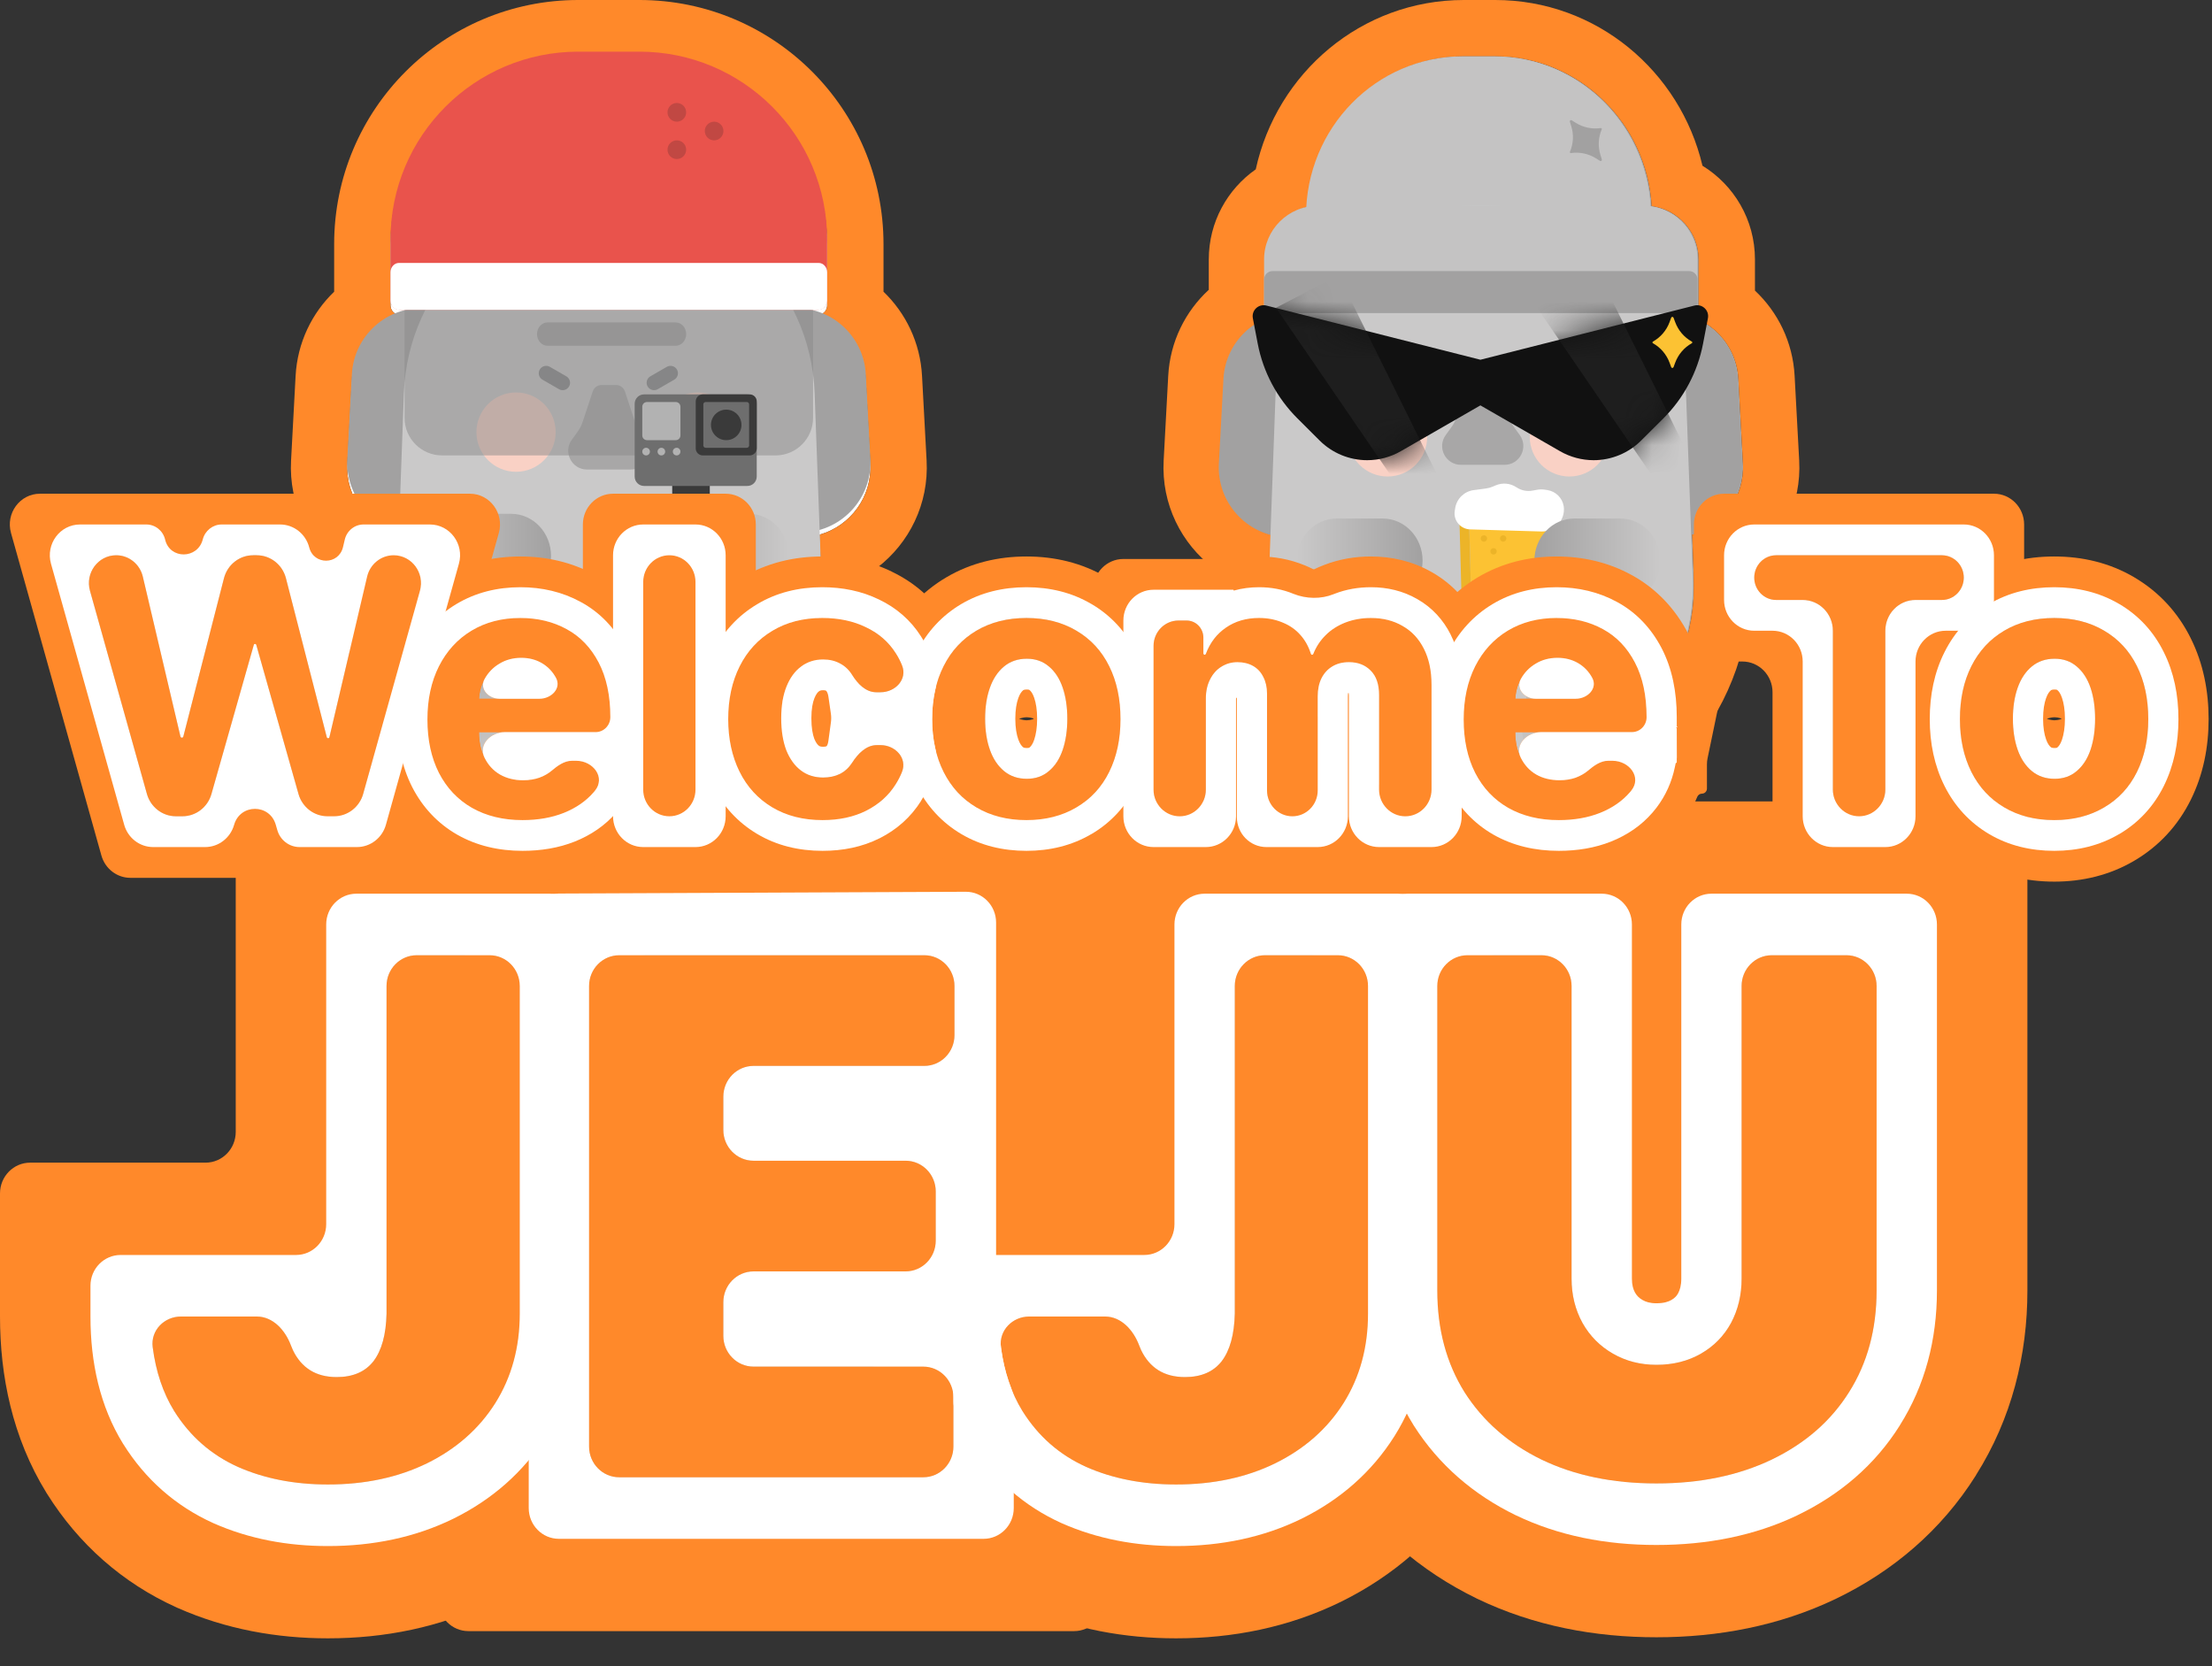 <svg width="77" height="58" viewBox="0 0 77 58" fill="none" xmlns="http://www.w3.org/2000/svg">
<rect x="0" y="0" width="77" height="58" fill="#333333" stroke="none"/>
<path d="M22.256 1.961C25.866 1.961 28.793 4.888 28.793 8.499V10.624C28.793 10.635 28.793 10.646 28.792 10.657C28.777 10.822 28.65 10.951 28.497 10.951H28.303V10.961C29.309 11.214 30.078 12.099 30.137 13.191L30.296 16.137C30.359 17.296 29.601 18.31 28.531 18.611L28.586 20.121C28.657 22.076 27.918 23.866 26.675 25.172L26.593 25.659C26.41 26.743 25.384 27.474 24.302 27.291C24.052 27.249 23.822 27.162 23.617 27.039C23.004 27.218 22.356 27.314 21.685 27.314H20.731C20.024 27.314 19.343 27.207 18.701 27.009C18.484 27.147 18.236 27.245 17.967 27.291C16.884 27.474 15.858 26.743 15.676 25.659L15.56 24.974C14.427 23.689 13.763 21.98 13.83 20.121L13.885 18.62C12.799 18.328 12.026 17.307 12.089 16.137L12.248 13.191C12.307 12.099 13.077 11.214 14.083 10.961V10.951H13.889C13.725 10.951 13.593 10.804 13.593 10.624V9.643C13.593 9.642 13.593 9.641 13.593 9.64V8.499C13.593 4.888 16.52 1.961 20.131 1.961H22.256Z" fill="white"/>
<path d="M11.632 8.499C11.632 3.805 15.437 -6.10352e-05 20.131 -6.10352e-05V1.961C16.52 1.961 13.593 4.888 13.593 8.499V9.64C13.593 9.641 13.593 9.642 13.593 9.643V10.624C13.593 10.805 13.726 10.951 13.89 10.951H14.083V10.961C13.077 11.214 12.308 12.099 12.249 13.191L12.09 16.137C12.027 17.307 12.799 18.328 13.885 18.62L13.831 20.122C13.763 21.98 14.428 23.689 15.561 24.974L15.676 25.659C15.859 26.743 16.884 27.474 17.967 27.291C18.237 27.246 18.484 27.148 18.702 27.009C19.343 27.207 20.024 27.314 20.731 27.314H21.685C22.357 27.314 23.005 27.218 23.617 27.039C23.822 27.162 24.053 27.249 24.302 27.291C25.385 27.474 26.411 26.743 26.593 25.659L26.675 25.172C27.918 23.866 28.657 22.076 28.586 20.122L28.531 18.612C29.602 18.31 30.359 17.297 30.297 16.137L30.138 13.191C30.079 12.099 29.31 11.214 28.303 10.961V10.951H28.497C28.651 10.951 28.777 10.822 28.792 10.657C28.793 10.646 28.794 10.635 28.794 10.624V8.499C28.794 4.888 25.867 1.961 22.256 1.961V-6.10352e-05C26.95 -4.0148e-05 30.755 3.805 30.755 8.499V10.155C31.529 10.899 32.034 11.927 32.096 13.085V13.085L32.255 16.032C32.337 17.539 31.65 18.909 30.536 19.762L30.546 20.05C30.629 22.325 29.852 24.43 28.515 26.051C28.123 28.164 26.107 29.585 23.975 29.225C23.795 29.195 23.62 29.152 23.45 29.099C22.879 29.215 22.289 29.276 21.685 29.276H20.731C20.096 29.276 19.476 29.208 18.878 29.08C18.69 29.142 18.495 29.191 18.294 29.225H18.294C16.14 29.589 14.104 28.134 13.742 25.984L13.713 25.815C12.492 24.228 11.792 22.216 11.871 20.05L11.88 19.784C10.749 18.933 10.05 17.552 10.132 16.032L10.29 13.085C10.353 11.927 10.858 10.899 11.632 10.155V9.643C11.632 9.639 11.632 9.635 11.632 9.632V8.499ZM11.636 9.507C11.636 9.508 11.636 9.508 11.636 9.51C11.636 9.508 11.636 9.507 11.636 9.506C11.636 9.507 11.636 9.507 11.636 9.507ZM22.256 -6.10352e-05V1.961H20.131V-6.10352e-05H22.256Z" fill="#FF892A"/>
<path d="M25.285 13.29C25.212 11.948 26.24 10.801 27.58 10.729C28.92 10.656 30.065 11.685 30.138 13.028L30.297 15.974C30.369 17.316 29.341 18.463 28.001 18.536C26.661 18.608 25.516 17.579 25.444 16.237L25.285 13.29Z" fill="#A2A1A1"/>
<path d="M17.102 13.29C17.175 11.948 16.147 10.801 14.807 10.729C13.467 10.656 12.322 11.685 12.249 13.028L12.09 15.974C12.018 17.316 13.045 18.463 14.385 18.536C15.726 18.608 16.871 17.579 16.943 16.237L17.102 13.29Z" fill="#A2A1A1"/>
<path d="M14.06 13.683C14.196 9.952 17.245 6.998 20.96 6.998H21.457C25.172 6.998 28.221 9.952 28.357 13.683L28.586 19.958C28.729 23.887 25.598 27.151 21.686 27.151H20.732C16.819 27.151 13.688 23.887 13.831 19.958L14.06 13.683Z" fill="#CAC9C9"/>
<path d="M20.633 13.627C20.677 13.493 20.802 13.402 20.943 13.402H21.443C21.584 13.402 21.709 13.493 21.754 13.627L22.102 14.68C22.145 14.808 22.207 14.929 22.286 15.039L22.481 15.306C22.795 15.738 22.486 16.345 21.952 16.345H20.434C19.9 16.345 19.591 15.738 19.906 15.306L20.1 15.039C20.18 14.929 20.242 14.808 20.284 14.68L20.633 13.627Z" fill="#A8A7A7"/>
<path d="M19.181 19.35C19.181 18.542 18.56 17.887 17.793 17.887H16.187C15.421 17.887 14.8 18.542 14.8 19.35C14.8 20.158 15.421 20.813 16.187 20.813H17.793C18.56 20.813 19.181 20.158 19.181 19.35Z" fill="url(#paint0_linear_1350_488)"/>
<path d="M22.966 23.087C23.149 22.002 24.175 21.271 25.257 21.454C26.34 21.637 27.07 22.665 26.887 23.749L26.593 25.495C26.411 26.58 25.385 27.311 24.302 27.128C23.219 26.945 22.49 25.917 22.672 24.833L22.966 23.087Z" fill="url(#paint1_linear_1350_488)"/>
<path d="M19.303 23.087C19.121 22.002 18.095 21.271 17.012 21.454C15.929 21.637 15.2 22.665 15.382 23.749L15.676 25.495C15.859 26.58 16.885 27.311 17.967 27.128C19.05 26.945 19.78 25.917 19.597 24.833L19.303 23.087Z" fill="url(#paint2_linear_1350_488)"/>
<path d="M18.789 12.865C18.86 12.741 19.018 12.699 19.141 12.77L19.715 13.101C19.838 13.173 19.881 13.33 19.809 13.454C19.738 13.577 19.58 13.62 19.457 13.548L18.883 13.217C18.759 13.146 18.717 12.988 18.789 12.865Z" fill="#838384"/>
<path d="M23.565 12.865C23.493 12.741 23.336 12.699 23.212 12.77L22.638 13.101C22.515 13.173 22.473 13.33 22.544 13.454C22.616 13.577 22.773 13.62 22.897 13.548L23.471 13.217C23.594 13.146 23.636 12.988 23.565 12.865Z" fill="#838384"/>
<path d="M25.67 15.043C25.67 15.806 25.053 16.424 24.291 16.424C23.53 16.424 22.912 15.806 22.912 15.043C22.912 14.28 23.53 13.662 24.291 13.662C25.053 13.662 25.67 14.28 25.67 15.043Z" fill="#F9D1C5"/>
<path d="M19.343 15.043C19.343 15.806 18.726 16.424 17.964 16.424C17.202 16.424 16.585 15.806 16.585 15.043C16.585 14.28 17.202 13.662 17.964 13.662C18.726 13.662 19.343 14.28 19.343 15.043Z" fill="#F9D1C5"/>
<path d="M18.694 11.63C18.694 11.406 18.858 11.224 19.06 11.224H23.521C23.723 11.224 23.886 11.406 23.886 11.63C23.886 11.855 23.723 12.037 23.521 12.037H19.06C18.858 12.037 18.694 11.855 18.694 11.63Z" fill="#A2A1A1"/>
<path d="M14.083 10.297H28.303V14.546C28.303 15.269 27.717 15.854 26.995 15.854H15.391C14.668 15.854 14.083 15.269 14.083 14.546V10.297Z" fill="#8A8A8A" fill-opacity="0.5"/>
<path d="M13.593 8.336C13.593 4.725 16.52 1.798 20.131 1.798H22.255C25.866 1.798 28.793 4.725 28.793 8.336V10.46C28.793 10.641 28.647 10.787 28.466 10.787H13.92C13.739 10.787 13.593 10.641 13.593 10.46V8.336Z" fill="#E9534C"/>
<path d="M13.593 9.48C13.593 9.299 13.726 9.153 13.889 9.153H28.497C28.66 9.153 28.793 9.299 28.793 9.48V10.46C28.793 10.641 28.66 10.787 28.497 10.787H13.889C13.726 10.787 13.593 10.641 13.593 10.46V9.48Z" fill="white"/>
<path d="M23.885 3.91C23.885 4.09 23.74 4.236 23.561 4.236C23.382 4.236 23.236 4.09 23.236 3.91C23.236 3.731 23.382 3.585 23.561 3.585C23.74 3.585 23.885 3.731 23.885 3.91Z" fill="#C14843"/>
<path d="M25.183 4.561C25.183 4.74 25.038 4.886 24.859 4.886C24.68 4.886 24.534 4.74 24.534 4.561C24.534 4.381 24.68 4.236 24.859 4.236C25.038 4.236 25.183 4.381 25.183 4.561Z" fill="#C14843"/>
<path d="M23.885 5.211C23.885 5.39 23.74 5.536 23.561 5.536C23.382 5.536 23.236 5.39 23.236 5.211C23.236 5.031 23.382 4.886 23.561 4.886C23.74 4.886 23.885 5.031 23.885 5.211Z" fill="#C14843"/>
<path d="M23.4 16.835C23.4 16.474 23.693 16.181 24.054 16.181C24.415 16.181 24.708 16.474 24.708 16.835V19.613C24.708 19.974 24.415 20.267 24.054 20.267C23.693 20.267 23.4 19.974 23.4 19.613V16.835Z" fill="#3A3A3A"/>
<path d="M22.093 14.056C22.093 13.876 22.239 13.729 22.42 13.729H26.015C26.196 13.729 26.342 13.876 26.342 14.056V16.59C26.342 16.77 26.196 16.917 26.015 16.917H22.42C22.239 16.917 22.093 16.77 22.093 16.59V14.056Z" fill="#6E6E6E"/>
<path d="M24.218 13.975C24.218 13.839 24.328 13.729 24.463 13.729H26.097C26.233 13.729 26.343 13.839 26.343 13.975V15.609C26.343 15.744 26.233 15.854 26.097 15.854H24.463C24.328 15.854 24.218 15.744 24.218 15.609V13.975Z" fill="#3A3A3A"/>
<path d="M24.483 14.077C24.483 14.031 24.52 13.995 24.565 13.995H25.995C26.04 13.995 26.077 14.031 26.077 14.077V15.507C26.077 15.552 26.04 15.588 25.995 15.588H24.565C24.52 15.588 24.483 15.552 24.483 15.507V14.077Z" fill="#6E6E6E"/>
<path d="M22.358 14.158C22.358 14.068 22.432 13.995 22.522 13.995H23.523C23.613 13.995 23.686 14.068 23.686 14.158V15.159C23.686 15.25 23.613 15.323 23.523 15.323H22.522C22.432 15.323 22.358 15.25 22.358 15.159V14.158Z" fill="#B2B2B2"/>
<path d="M22.358 15.721C22.358 15.648 22.418 15.588 22.491 15.588C22.564 15.588 22.624 15.648 22.624 15.721C22.624 15.795 22.564 15.854 22.491 15.854C22.418 15.854 22.358 15.795 22.358 15.721Z" fill="#B2B2B2"/>
<path d="M22.89 15.721C22.89 15.648 22.949 15.588 23.022 15.588C23.096 15.588 23.155 15.648 23.155 15.721C23.155 15.795 23.096 15.854 23.022 15.854C22.949 15.854 22.89 15.795 22.89 15.721Z" fill="#B2B2B2"/>
<path d="M23.421 15.721C23.421 15.648 23.48 15.588 23.554 15.588C23.627 15.588 23.686 15.648 23.686 15.721C23.686 15.795 23.627 15.854 23.554 15.854C23.48 15.854 23.421 15.795 23.421 15.721Z" fill="#B2B2B2"/>
<path d="M24.749 14.792C24.749 14.498 24.987 14.26 25.28 14.26C25.574 14.26 25.811 14.498 25.811 14.792C25.811 15.085 25.574 15.323 25.28 15.323C24.987 15.323 24.749 15.085 24.749 14.792Z" fill="#3A3A3A"/>
<path d="M23.074 19.35C23.074 18.542 23.695 17.887 24.462 17.887H26.068C26.834 17.887 27.455 18.542 27.455 19.35C27.455 20.158 26.834 20.813 26.068 20.813H24.462C23.695 20.813 23.074 20.158 23.074 19.35Z" fill="url(#paint3_linear_1350_488)"/>
<path d="M52.049 1.961C54.949 1.961 57.321 4.267 57.495 7.178C58.417 7.297 59.129 8.081 59.129 9.031V10.607C59.129 10.759 59.013 10.884 58.864 10.899C58.855 10.9 58.844 10.9 58.834 10.9H58.325C59.5 11.014 60.448 11.974 60.514 13.191L60.672 16.137C60.735 17.297 59.977 18.31 58.907 18.612L58.962 20.122C59.033 22.076 58.294 23.866 57.051 25.172L56.969 25.659C56.786 26.743 55.761 27.474 54.678 27.291C54.428 27.249 54.198 27.162 53.993 27.04C53.38 27.218 52.732 27.314 52.061 27.314H51.107C50.4 27.314 49.718 27.207 49.077 27.009C48.86 27.148 48.612 27.246 48.343 27.291C47.26 27.474 46.234 26.743 46.052 25.659L45.936 24.974C44.803 23.688 44.139 21.98 44.206 20.122L44.261 18.62C43.175 18.329 42.402 17.307 42.465 16.137L42.625 13.191C42.69 11.974 43.638 11.014 44.813 10.9H44.334C44.324 10.9 44.314 10.9 44.304 10.899C44.155 10.884 44.039 10.759 44.039 10.607V9.031C44.039 8.138 44.668 7.392 45.509 7.207C45.669 4.282 48.047 1.961 50.957 1.961H52.049Z" fill="#A8A7A7"/>
<path d="M42.078 9.031C42.078 7.729 42.726 6.586 43.713 5.895C44.444 2.544 47.385 3.74061e-05 50.957 0V1.961C48.047 1.961 45.669 4.282 45.508 7.207C44.668 7.392 44.039 8.138 44.039 9.031V10.607C44.039 10.759 44.155 10.883 44.303 10.899C44.313 10.899 44.323 10.9 44.334 10.9H44.813C43.638 11.014 42.69 11.974 42.624 13.191L42.465 16.137C42.402 17.307 43.174 18.328 44.261 18.62L44.206 20.122C44.138 21.98 44.803 23.688 45.936 24.974L46.051 25.659C46.234 26.743 47.26 27.474 48.342 27.291C48.612 27.246 48.859 27.148 49.077 27.009C49.718 27.207 50.399 27.314 51.107 27.314H52.061C52.732 27.314 53.38 27.218 53.992 27.04C54.197 27.162 54.428 27.249 54.677 27.291C55.76 27.474 56.786 26.743 56.968 25.659L57.05 25.172C58.293 23.866 59.032 22.076 58.961 20.122L58.906 18.612C59.977 18.31 60.735 17.297 60.672 16.137L60.513 13.191C60.447 11.974 59.5 11.014 58.324 10.9H58.834C58.844 10.9 58.854 10.899 58.864 10.899C59.012 10.884 59.128 10.759 59.128 10.607V9.031C59.128 8.081 58.416 7.297 57.495 7.178C57.32 4.267 54.949 1.961 52.048 1.961V0C55.576 3.58137e-05 58.487 2.481 59.263 5.769C60.357 6.442 61.09 7.647 61.09 9.031V10.116C61.887 10.864 62.408 11.908 62.471 13.085V13.086L62.63 16.032C62.712 17.539 62.025 18.909 60.911 19.762L60.921 20.05C61.004 22.325 60.227 24.43 58.89 26.05C58.498 28.164 56.483 29.585 54.351 29.225C54.17 29.195 53.995 29.152 53.825 29.099C53.254 29.215 52.664 29.276 52.061 29.276H51.107C50.471 29.276 49.851 29.208 49.253 29.08C49.065 29.142 48.87 29.191 48.669 29.225C46.515 29.589 44.48 28.135 44.117 25.985L44.088 25.814C42.867 24.228 42.167 22.216 42.246 20.05L42.256 19.784C41.124 18.933 40.424 17.552 40.507 16.032L40.666 13.085C40.73 11.893 41.263 10.838 42.078 10.088V9.031ZM52.048 0V1.961H50.957V0H52.048Z" fill="#FF892A"/>
<path d="M45.463 7.523C45.463 4.451 47.906 1.961 50.92 1.961H52.012C55.026 1.961 57.469 4.451 57.469 7.523V8.264C57.469 11.335 55.026 13.825 52.012 13.825H50.92C47.906 13.825 45.463 11.335 45.463 8.264V7.523Z" fill="#C4C3C3"/>
<path d="M55.623 13.454C55.551 12.112 56.579 10.965 57.919 10.892C59.259 10.82 60.404 11.849 60.476 13.191L60.636 16.137C60.708 17.48 59.68 18.627 58.34 18.7C57 18.772 55.855 17.743 55.782 16.4L55.623 13.454Z" fill="#A2A1A1"/>
<path d="M47.441 13.454C47.514 12.112 46.486 10.965 45.146 10.892C43.806 10.82 42.66 11.849 42.588 13.191L42.429 16.137C42.356 17.48 43.384 18.627 44.724 18.7C46.064 18.772 47.209 17.743 47.282 16.4L47.441 13.454Z" fill="#A2A1A1"/>
<path d="M44.398 13.847C44.535 10.116 47.584 7.162 51.299 7.162H51.796C55.511 7.162 58.56 10.116 58.696 13.847L58.925 20.122C59.068 24.051 55.937 27.314 52.024 27.314H51.07C47.158 27.314 44.026 24.051 44.17 20.122L44.398 13.847Z" fill="#CAC9C9"/>
<path d="M51.138 18.07H53.953L53.861 21.425C53.856 21.607 53.708 21.751 53.526 21.751H51.564C51.383 21.751 51.234 21.607 51.229 21.425L51.138 18.07Z" fill="#FCC233"/>
<path d="M54.297 17.735L54.196 21.434C54.186 21.797 53.889 22.086 53.526 22.086H51.564C51.201 22.086 50.904 21.797 50.894 21.434L50.793 17.735H54.297ZM51.137 18.07L51.229 21.425C51.234 21.595 51.364 21.733 51.531 21.749L51.564 21.751H53.526L53.559 21.749C53.725 21.733 53.856 21.595 53.861 21.425L53.952 18.07H51.137Z" fill="#ECB428"/>
<path d="M54.701 19.738V19.503C54.701 19.33 54.601 19.173 54.445 19.099L53.98 18.878L54.267 18.272L54.733 18.493C55.122 18.678 55.371 19.071 55.371 19.503V19.738C55.371 20.256 55.015 20.707 54.511 20.826L54.102 20.922L53.948 20.27L54.356 20.174C54.558 20.126 54.701 19.946 54.701 19.738Z" fill="#ECB428"/>
<path d="M50.657 17.68C50.712 17.356 50.973 17.105 51.299 17.062L51.727 17.005C51.807 16.994 51.886 16.973 51.96 16.941L52.067 16.896C52.303 16.795 52.574 16.821 52.787 16.963C52.951 17.073 53.151 17.115 53.346 17.079L53.506 17.05C53.595 17.034 53.685 17.032 53.774 17.046L53.865 17.06C54.154 17.105 54.382 17.329 54.432 17.617C54.443 17.683 54.445 17.75 54.437 17.816L54.435 17.829C54.386 18.222 54.047 18.513 53.651 18.502L51.175 18.429C50.838 18.419 50.586 18.115 50.64 17.782L50.651 17.717L50.657 17.68Z" fill="white"/>
<path d="M51.767 18.745C51.767 18.807 51.717 18.857 51.656 18.857C51.594 18.857 51.544 18.807 51.544 18.745C51.544 18.684 51.594 18.634 51.656 18.634C51.717 18.634 51.767 18.684 51.767 18.745Z" fill="#ECB428"/>
<path d="M52.437 18.745C52.437 18.807 52.387 18.857 52.326 18.857C52.264 18.857 52.214 18.807 52.214 18.745C52.214 18.684 52.264 18.634 52.326 18.634C52.387 18.634 52.437 18.684 52.437 18.745Z" fill="#ECB428"/>
<path d="M52.102 19.192C52.102 19.254 52.052 19.304 51.991 19.304C51.929 19.304 51.879 19.254 51.879 19.192C51.879 19.131 51.929 19.081 51.991 19.081C52.052 19.081 52.102 19.131 52.102 19.192Z" fill="#ECB428"/>
<path d="M52.998 21.355C53.028 21.393 53.09 21.404 53.137 21.381C53.184 21.358 53.199 21.308 53.169 21.271L53.125 21.293C53.167 21.272 53.169 21.271 53.169 21.271L53.169 21.271L53.169 21.271C53.169 21.271 53.169 21.271 53.169 21.27C53.169 21.27 53.168 21.27 53.168 21.269C53.167 21.269 53.166 21.268 53.166 21.267C53.163 21.264 53.161 21.261 53.157 21.258C53.151 21.25 53.141 21.241 53.129 21.229C53.104 21.206 53.066 21.176 53.016 21.147C52.914 21.087 52.759 21.028 52.547 21.028C52.334 21.028 52.179 21.087 52.077 21.147C52.027 21.176 51.989 21.206 51.964 21.229C51.952 21.241 51.942 21.25 51.935 21.258C51.932 21.261 51.929 21.264 51.928 21.267C51.926 21.268 51.926 21.269 51.925 21.269C51.925 21.27 51.925 21.27 51.924 21.27C51.924 21.271 51.924 21.271 51.924 21.271L51.924 21.271V21.271C51.924 21.271 51.928 21.273 51.995 21.306L51.924 21.271C51.894 21.308 51.909 21.358 51.956 21.381C52.003 21.404 52.065 21.393 52.095 21.355H52.095V21.356L52.094 21.356L52.094 21.356C52.094 21.356 52.094 21.356 52.095 21.355C52.095 21.355 52.097 21.353 52.098 21.351C52.102 21.347 52.108 21.341 52.117 21.333C52.134 21.317 52.161 21.296 52.198 21.274C52.271 21.231 52.384 21.187 52.547 21.187C52.709 21.187 52.822 21.231 52.895 21.274C52.932 21.296 52.959 21.317 52.976 21.333C52.985 21.341 52.991 21.347 52.995 21.351C52.996 21.353 52.998 21.355 52.998 21.355L52.998 21.355Z" fill="#ECB428"/>
<path d="M53.413 19.514C53.413 18.706 54.034 18.051 54.8 18.051H56.407C57.173 18.051 57.794 18.706 57.794 19.514C57.794 20.321 57.173 20.976 56.407 20.976H54.8C54.034 20.976 53.413 20.321 53.413 19.514Z" fill="url(#paint4_linear_1350_488)"/>
<path d="M49.52 19.514C49.52 18.706 48.898 18.051 48.132 18.051H46.526C45.76 18.051 45.139 18.706 45.139 19.514C45.139 20.321 45.76 20.976 46.526 20.976H48.132C48.898 20.976 49.52 20.321 49.52 19.514Z" fill="url(#paint5_linear_1350_488)"/>
<path d="M53.305 23.25C53.488 22.166 54.514 21.435 55.596 21.618C56.679 21.801 57.409 22.828 57.226 23.913L56.932 25.659C56.75 26.743 55.724 27.474 54.641 27.291C53.558 27.108 52.829 26.081 53.011 24.996L53.305 23.25Z" fill="url(#paint6_linear_1350_488)"/>
<path d="M49.642 23.25C49.46 22.166 48.434 21.435 47.351 21.618C46.268 21.801 45.538 22.828 45.721 23.913L46.015 25.659C46.198 26.743 47.223 27.474 48.306 27.291C49.389 27.108 50.119 26.081 49.936 24.996L49.642 23.25Z" fill="url(#paint7_linear_1350_488)"/>
<path d="M44.003 9.031C44.003 7.999 44.843 7.162 45.88 7.162H57.215C58.252 7.162 59.092 7.999 59.092 9.031V10.607C59.092 10.769 58.96 10.9 58.798 10.9H44.297C44.135 10.9 44.003 10.769 44.003 10.607V9.031Z" fill="#C4C3C3"/>
<path d="M44.003 9.73C44.003 9.568 44.135 9.437 44.297 9.437H58.798C58.96 9.437 59.092 9.568 59.092 9.73V10.607C59.092 10.769 58.96 10.9 58.798 10.9H44.297C44.135 10.9 44.003 10.769 44.003 10.607V9.73Z" fill="#A2A1A1"/>
<path d="M49.069 13.476C49.032 13.338 49.113 13.196 49.251 13.159L49.891 12.988C50.029 12.951 50.17 13.032 50.207 13.17C50.244 13.308 50.162 13.449 50.025 13.486L49.384 13.658C49.247 13.695 49.105 13.613 49.069 13.476Z" fill="#838384"/>
<path d="M53.963 13.476C53.999 13.338 53.918 13.196 53.78 13.159L53.14 12.988C53.003 12.951 52.861 13.032 52.825 13.17C52.788 13.308 52.869 13.449 53.007 13.486L53.647 13.658C53.784 13.695 53.926 13.613 53.963 13.476Z" fill="#838384"/>
<path d="M56.009 15.207C56.009 15.97 55.392 16.588 54.63 16.588C53.868 16.588 53.251 15.97 53.251 15.207C53.251 14.444 53.868 13.825 54.63 13.825C55.392 13.825 56.009 14.444 56.009 15.207Z" fill="#F9D1C5"/>
<path d="M49.681 15.207C49.681 15.97 49.064 16.588 48.302 16.588C47.54 16.588 46.923 15.97 46.923 15.207C46.923 14.444 47.54 13.825 48.302 13.825C49.064 13.825 49.681 14.444 49.681 15.207Z" fill="#F9D1C5"/>
<path d="M51.053 13.463C51.098 13.329 51.223 13.239 51.364 13.239H51.864C52.005 13.239 52.13 13.329 52.175 13.463L52.523 14.516C52.565 14.645 52.627 14.766 52.707 14.875L52.902 15.143C53.216 15.575 52.907 16.181 52.373 16.181H50.855C50.321 16.181 50.012 15.575 50.327 15.143L50.521 14.875C50.601 14.766 50.663 14.645 50.705 14.516L51.053 13.463Z" fill="#A8A7A7"/>
<path d="M54.684 5.329C54.659 5.332 54.64 5.307 54.65 5.284C54.771 5.002 54.787 4.685 54.695 4.393L54.647 4.236C54.635 4.198 54.677 4.165 54.711 4.187L54.849 4.274C55.109 4.437 55.419 4.503 55.723 4.458C55.748 4.455 55.767 4.48 55.757 4.503C55.636 4.785 55.62 5.102 55.712 5.394L55.76 5.551C55.772 5.589 55.73 5.622 55.696 5.6L55.557 5.513C55.298 5.35 54.988 5.284 54.684 5.329Z" fill="#A2A1A1"/>
<path d="M58.984 10.637C59.255 10.568 59.506 10.804 59.453 11.079L59.283 11.966C59.094 12.95 58.614 13.855 57.904 14.563L57.127 15.337C56.688 15.774 56.094 16.02 55.474 16.02C55.064 16.02 54.661 15.912 54.306 15.708L51.533 14.112L48.76 15.708C48.404 15.912 48.002 16.02 47.592 16.02C46.972 16.02 46.377 15.774 45.938 15.337L45.162 14.563C44.452 13.855 43.971 12.95 43.782 11.966L43.612 11.079C43.56 10.804 43.81 10.568 44.081 10.637L51.533 12.523L58.984 10.637Z" fill="#111111"/>
<mask id="mask0_1350_488" style="mask-type:alpha" maskUnits="userSpaceOnUse" x="43" y="10" width="17" height="7">
<path d="M58.984 10.637C59.255 10.568 59.505 10.804 59.453 11.079L59.283 11.965C59.094 12.95 58.614 13.855 57.904 14.563L57.127 15.337C56.688 15.774 56.094 16.02 55.474 16.02C55.064 16.02 54.661 15.912 54.306 15.708L51.533 14.112L48.76 15.708C48.404 15.912 48.002 16.02 47.592 16.02C46.972 16.02 46.377 15.774 45.938 15.337L45.162 14.563C44.452 13.855 43.971 12.95 43.782 11.965L43.612 11.079C43.56 10.804 43.81 10.568 44.081 10.637L51.533 12.523L58.984 10.637Z" fill="black"/>
</mask>
<g mask="url(#mask0_1350_488)">
<path d="M53.508 10.714L55.682 9.582L59.091 16.47L57.891 17.118L53.508 10.714Z" fill="#1E1E1E"/>
<path d="M44.417 10.714L46.591 9.582L50 16.47L48.8 17.118L44.417 10.714Z" fill="#1E1E1E"/>
</g>
<path d="M57.538 11.948C57.516 11.936 57.516 11.905 57.538 11.892C57.806 11.742 58.012 11.501 58.118 11.213L58.175 11.06C58.188 11.022 58.242 11.022 58.256 11.06L58.313 11.213C58.419 11.501 58.624 11.742 58.893 11.892C58.915 11.905 58.915 11.936 58.893 11.948C58.624 12.098 58.419 12.339 58.313 12.627L58.256 12.781C58.242 12.818 58.188 12.818 58.175 12.781L58.118 12.627C58.012 12.339 57.806 12.098 57.538 11.948Z" fill="#FCC233"/>
<path d="M64.275 33.253C64.855 33.253 65.325 33.732 65.325 34.324V44.926C65.325 46.273 65.005 47.453 64.365 48.465C63.734 49.469 62.836 50.252 61.671 50.812C60.514 51.364 59.177 51.641 57.66 51.641C56.143 51.641 54.81 51.364 53.662 50.812C52.513 50.252 51.619 49.469 50.98 48.465C50.348 47.453 50.032 46.273 50.032 44.926V34.324C50.032 33.732 50.502 33.253 51.082 33.253H53.657C54.237 33.253 54.707 33.732 54.707 34.324V44.511C54.707 45.08 54.834 45.595 55.089 46.055C55.343 46.507 55.696 46.863 56.147 47.122C56.598 47.382 57.102 47.511 57.66 47.511C58.242 47.511 58.759 47.382 59.21 47.122C59.661 46.863 60.01 46.507 60.256 46.055C60.502 45.595 60.625 45.08 60.625 44.511V34.324C60.625 33.732 61.095 33.253 61.675 33.253H64.275Z" fill="#FF892A"/>
<path d="M46.572 33.253C47.151 33.253 47.621 33.732 47.621 34.324V45.729C47.621 46.9 47.339 47.938 46.773 48.842C46.207 49.737 45.415 50.436 44.398 50.938C43.389 51.431 42.237 51.678 40.941 51.678C39.776 51.678 38.73 51.473 37.804 51.063C36.877 50.645 36.139 49.996 35.589 49.118C35.202 48.489 34.953 47.749 34.843 46.898C34.767 46.311 35.247 45.829 35.827 45.829H38.465C39.029 45.829 39.457 46.302 39.658 46.841C39.678 46.895 39.7 46.946 39.723 46.997C39.871 47.306 40.072 47.541 40.326 47.7C40.58 47.858 40.888 47.938 41.248 47.938C41.815 47.938 42.241 47.754 42.528 47.386C42.815 47.009 42.967 46.457 42.983 45.729V34.324C42.983 33.732 43.453 33.253 44.033 33.253H46.572Z" fill="#FF892A"/>
<path d="M20.505 34.324C20.505 33.732 20.975 33.253 21.555 33.253H32.176C32.756 33.253 33.226 33.732 33.226 34.324V36.035C33.226 36.627 32.756 37.106 32.176 37.106H26.23C25.65 37.106 25.18 37.586 25.18 38.177V39.336C25.18 39.928 25.65 40.407 26.23 40.407H31.524C32.104 40.407 32.574 40.887 32.574 41.478V43.189C32.574 43.781 32.104 44.26 31.524 44.26H26.23C25.65 44.26 25.18 44.74 25.18 45.331V46.503C25.18 47.094 25.65 47.574 26.23 47.574H32.139C32.719 47.574 33.189 48.053 33.189 48.645V50.356C33.189 50.948 32.719 51.427 32.139 51.427H21.555C20.975 51.427 20.505 50.948 20.505 50.356V34.324Z" fill="#FF892A"/>
<path d="M17.044 33.253C17.624 33.253 18.094 33.733 18.094 34.324V45.729C18.094 46.9 17.811 47.938 17.245 48.842C16.679 49.737 15.888 50.436 14.871 50.938C13.862 51.431 12.71 51.678 11.414 51.678C10.249 51.678 9.203 51.473 8.276 51.063C7.35 50.645 6.611 49.996 6.062 49.118C5.674 48.489 5.426 47.749 5.316 46.898C5.24 46.311 5.72 45.829 6.3 45.829H8.937C9.502 45.829 9.93 46.302 10.131 46.841C10.151 46.895 10.172 46.947 10.196 46.997C10.343 47.306 10.544 47.541 10.799 47.7C11.053 47.858 11.36 47.938 11.721 47.938C12.287 47.938 12.714 47.754 13.001 47.386C13.288 47.009 13.44 46.457 13.456 45.729V34.324C13.456 33.733 13.926 33.253 14.506 33.253H17.044Z" fill="#FF892A"/>
<path d="M54.708 34.324C54.708 33.732 54.237 33.253 53.658 33.253H51.082C50.502 33.253 50.032 33.732 50.032 34.324V44.926C50.032 46.273 50.348 47.453 50.98 48.465C51.62 49.469 52.514 50.252 53.662 50.812C54.81 51.364 56.143 51.641 57.66 51.641C59.178 51.641 60.515 51.364 61.671 50.812C62.836 50.252 63.734 49.469 64.365 48.465C65.005 47.453 65.325 46.273 65.325 44.926V34.324C65.325 33.732 64.855 33.253 64.275 33.253H61.675C61.095 33.253 60.625 33.732 60.625 34.324V44.511C60.625 45.08 60.502 45.595 60.256 46.055C60.01 46.507 59.662 46.863 59.211 47.122C58.759 47.382 58.243 47.511 57.66 47.511C57.103 47.511 56.598 47.382 56.147 47.122C55.696 46.863 55.343 46.507 55.089 46.055C54.835 45.595 54.708 45.08 54.708 44.511V34.324ZM70.574 44.926C70.574 47.172 70.028 49.381 68.782 51.355C68.782 51.356 68.782 51.356 68.783 51.357C68.783 51.357 68.783 51.357 68.783 51.358C67.566 53.292 65.873 54.71 63.911 55.655L63.904 55.659L63.897 55.662C61.925 56.604 59.804 56.996 57.66 56.996C55.518 56.996 53.395 56.604 51.424 55.656L51.409 55.65L51.396 55.642C49.453 54.694 47.788 53.282 46.578 51.383L46.565 51.362L46.551 51.34C46.414 51.122 46.287 50.9 46.167 50.676C45.948 50.263 46.065 49.764 46.362 49.406C46.51 49.228 46.647 49.04 46.772 48.842C47.338 47.938 47.621 46.9 47.621 45.729V34.324C47.621 33.732 47.151 33.253 46.571 33.253H45.833C45.253 33.253 44.783 32.773 44.783 32.182V28.969C44.783 28.377 45.253 27.898 45.833 27.898H69.524C70.104 27.898 70.574 28.377 70.574 28.969V44.926Z" fill="#FF892A"/>
<path d="M44.032 33.253C43.453 33.253 42.983 33.732 42.983 34.324V45.729C42.966 46.457 42.815 47.009 42.528 47.386C42.24 47.754 41.814 47.938 41.248 47.938C40.887 47.938 40.58 47.858 40.325 47.7C40.071 47.541 39.87 47.306 39.722 46.997C39.699 46.946 39.677 46.895 39.657 46.841C39.456 46.302 39.029 45.829 38.464 45.829H35.827C35.247 45.829 34.766 46.311 34.842 46.898C34.953 47.749 35.201 48.489 35.589 49.118C36.138 49.996 36.876 50.645 37.803 51.063C38.73 51.473 39.776 51.678 40.94 51.678C42.236 51.678 43.389 51.431 44.398 50.938C45.414 50.436 46.206 49.737 46.772 48.842C47.338 47.938 47.621 46.9 47.621 45.729V34.324C47.621 33.732 47.151 33.253 46.571 33.253H44.032ZM51.082 33.253C50.502 33.253 50.032 33.732 50.032 34.324V44.926C50.032 46.273 50.348 47.453 50.98 48.465C51.166 48.758 51.375 49.033 51.606 49.288C51.908 49.622 52.039 50.099 51.85 50.511C51.661 50.925 51.443 51.33 51.196 51.725L51.184 51.744C50.053 53.533 48.495 54.865 46.684 55.758L46.676 55.763L46.667 55.766C44.846 56.657 42.898 57.033 40.94 57.033C39.166 57.033 37.394 56.719 35.715 55.976L35.697 55.969L35.679 55.96C33.799 55.112 32.264 53.758 31.164 51.998L31.153 51.983L31.144 51.968C30.997 51.729 31.173 51.427 31.45 51.427H32.313C32.797 51.427 33.19 51.027 33.19 50.533V48.645C33.19 48.053 32.719 47.574 32.14 47.574H30.559C30.032 47.574 29.582 47.175 29.551 46.638C29.535 46.367 29.527 46.097 29.527 45.829V45.331C29.527 44.74 29.997 44.26 30.577 44.26H31.524C32.104 44.26 32.574 43.781 32.574 43.189V41.545C32.574 40.954 33.044 40.474 33.624 40.474H36.684C37.263 40.474 37.733 39.995 37.733 39.403V28.969C37.733 28.377 38.203 27.898 38.783 27.898H51.82C52.4 27.898 52.87 28.377 52.87 28.969V32.182C52.87 32.773 52.4 33.253 51.82 33.253H51.082Z" fill="#FF892A"/>
<path d="M37.426 27.898C38.006 27.898 38.476 28.377 38.476 28.969V42.443C38.476 42.453 38.467 42.461 38.457 42.461C38.447 42.461 38.439 42.47 38.439 42.48V44.758C38.439 45.35 37.969 45.829 37.389 45.829H35.826C35.247 45.829 34.766 46.311 34.842 46.898C34.952 47.749 35.201 48.489 35.589 49.118C36.138 49.996 36.876 50.645 37.803 51.063C38.174 51.227 38.439 51.584 38.439 51.996V55.711C38.439 56.303 37.969 56.782 37.389 56.782H16.306C15.726 56.782 15.256 56.303 15.256 55.711V51.355C15.256 50.969 15.464 50.619 15.773 50.397C16.369 49.97 16.859 49.452 17.245 48.842C17.811 47.938 18.094 46.9 18.094 45.729V34.324C18.094 33.732 17.624 33.253 17.044 33.253H16.306C15.726 33.253 15.256 32.773 15.256 32.182V28.969C15.256 28.377 15.726 27.898 16.306 27.898H37.426ZM21.555 33.253C20.975 33.253 20.505 33.732 20.505 34.324V50.356C20.505 50.948 20.975 51.427 21.555 51.427H32.14C32.719 51.427 33.19 50.948 33.19 50.356V48.645C33.19 48.053 32.719 47.574 32.14 47.574H26.23C25.65 47.574 25.18 47.094 25.18 46.503V45.331C25.18 44.74 25.65 44.26 26.23 44.26H31.524C32.104 44.26 32.574 43.781 32.574 43.189V41.478C32.574 40.887 32.104 40.407 31.524 40.407H26.23C25.65 40.407 25.18 39.928 25.18 39.336V38.177C25.18 37.586 25.65 37.106 26.23 37.106H32.176C32.756 37.106 33.226 36.627 33.226 36.035V34.324C33.226 33.732 32.756 33.253 32.176 33.253H21.555Z" fill="#FF892A"/>
<path d="M14.505 33.253C13.925 33.253 13.455 33.732 13.455 34.324V45.729C13.439 46.457 13.287 47.009 13 47.386C12.713 47.754 12.287 47.938 11.721 47.938C11.36 47.938 11.052 47.858 10.798 47.7C10.544 47.541 10.343 47.306 10.195 46.997C10.172 46.946 10.15 46.895 10.13 46.841C9.929 46.302 9.502 45.829 8.937 45.829H6.299C5.719 45.829 5.239 46.311 5.315 46.898C5.425 47.749 5.674 48.489 6.061 49.118C6.611 49.996 7.349 50.645 8.276 51.063C9.203 51.473 10.248 51.678 11.413 51.678C12.709 51.678 13.861 51.431 14.87 50.938C15.887 50.436 16.679 49.737 17.245 48.842C17.811 47.938 18.093 46.9 18.093 45.729V34.324C18.093 33.732 17.623 33.253 17.044 33.253H14.505ZM21.555 33.253C20.975 33.253 20.505 33.732 20.505 34.324V50.93C20.505 51.205 20.723 51.427 20.992 51.427H21.505C21.656 51.427 21.75 51.595 21.669 51.725L21.656 51.744C20.525 53.533 18.967 54.865 17.157 55.758L17.148 55.763L17.14 55.766C15.319 56.657 13.371 57.033 11.413 57.033C9.639 57.033 7.867 56.719 6.187 55.976L6.17 55.969L6.151 55.96C4.272 55.112 2.737 53.758 1.636 51.998L1.626 51.983L1.617 51.968C0.426 50.035 0 47.886 0 45.829V41.545C0 40.954 0.47 40.474 1.05 40.474H7.156C7.736 40.474 8.206 39.995 8.206 39.403V28.969C8.206 28.377 8.676 27.898 9.256 27.898H22.293C22.873 27.898 23.343 28.377 23.343 28.969V32.182C23.343 32.773 22.873 33.253 22.293 33.253H21.555Z" fill="#FF892A"/>
<path d="M64.275 33.253C64.855 33.253 65.325 33.732 65.325 34.324V44.926C65.325 46.273 65.005 47.453 64.365 48.465C63.734 49.469 62.836 50.252 61.671 50.812C60.514 51.364 59.177 51.641 57.66 51.641C56.143 51.641 54.81 51.364 53.662 50.812C52.513 50.252 51.619 49.469 50.98 48.465C50.348 47.453 50.032 46.273 50.032 44.926V34.324C50.032 33.732 50.502 33.253 51.082 33.253H53.657C54.237 33.253 54.707 33.732 54.707 34.324V44.511C54.707 45.08 54.834 45.595 55.089 46.055C55.343 46.507 55.696 46.863 56.147 47.122C56.598 47.382 57.102 47.511 57.66 47.511C58.242 47.511 58.759 47.382 59.21 47.122C59.661 46.863 60.01 46.507 60.256 46.055C60.502 45.595 60.625 45.08 60.625 44.511V34.324C60.625 33.732 61.095 33.253 61.675 33.253H64.275Z" fill="#FF892A"/>
<path d="M46.572 33.253C47.151 33.253 47.621 33.732 47.621 34.324V45.729C47.621 46.9 47.339 47.938 46.773 48.842C46.207 49.737 45.415 50.436 44.398 50.938C43.389 51.431 42.237 51.678 40.941 51.678C39.776 51.678 38.73 51.473 37.804 51.063C36.877 50.645 36.139 49.996 35.589 49.118C35.202 48.489 34.953 47.749 34.843 46.898C34.767 46.311 35.247 45.829 35.827 45.829H38.465C39.029 45.829 39.457 46.302 39.658 46.841C39.678 46.895 39.7 46.946 39.723 46.997C39.871 47.306 40.072 47.541 40.326 47.7C40.58 47.858 40.888 47.938 41.248 47.938C41.815 47.938 42.241 47.754 42.528 47.386C42.815 47.009 42.967 46.457 42.983 45.729V34.324C42.983 33.732 43.453 33.253 44.033 33.253H46.572Z" fill="#FF892A"/>
<path d="M20.505 34.324C20.505 33.732 20.975 33.253 21.555 33.253H32.176C32.756 33.253 33.226 33.732 33.226 34.324V36.035C33.226 36.627 32.756 37.106 32.176 37.106H26.23C25.65 37.106 25.18 37.586 25.18 38.177V39.336C25.18 39.928 25.65 40.407 26.23 40.407H31.524C32.104 40.407 32.574 40.887 32.574 41.478V43.189C32.574 43.781 32.104 44.26 31.524 44.26H26.23C25.65 44.26 25.18 44.74 25.18 45.331V46.503C25.18 47.094 25.65 47.574 26.23 47.574H32.139C32.719 47.574 33.189 48.053 33.189 48.645V50.356C33.189 50.948 32.719 51.427 32.139 51.427H21.555C20.975 51.427 20.505 50.948 20.505 50.356V34.324Z" fill="#FF892A"/>
<path d="M17.044 33.253C17.624 33.253 18.094 33.733 18.094 34.324V45.729C18.094 46.9 17.811 47.938 17.245 48.842C16.679 49.737 15.888 50.436 14.871 50.938C13.862 51.431 12.71 51.678 11.414 51.678C10.249 51.678 9.203 51.473 8.276 51.063C7.35 50.645 6.611 49.996 6.062 49.118C5.674 48.489 5.426 47.749 5.316 46.898C5.24 46.311 5.72 45.829 6.3 45.829H8.937C9.502 45.829 9.93 46.302 10.131 46.841C10.151 46.895 10.172 46.947 10.196 46.997C10.343 47.306 10.544 47.541 10.799 47.7C11.053 47.858 11.36 47.938 11.721 47.938C12.287 47.938 12.714 47.754 13.001 47.386C13.288 47.009 13.44 46.457 13.456 45.729V34.324C13.456 33.733 13.926 33.253 14.506 33.253H17.044Z" fill="#FF892A"/>
<path d="M54.707 44.512V34.324C54.707 33.733 54.237 33.253 53.658 33.253H51.082C50.502 33.253 50.032 33.733 50.032 34.324V44.926C50.032 46.273 50.348 47.453 50.98 48.465C51.619 49.469 52.513 50.252 53.662 50.812C54.81 51.365 56.143 51.641 57.66 51.641C59.178 51.641 60.514 51.365 61.671 50.812C62.836 50.252 63.734 49.469 64.365 48.465C65.005 47.453 65.325 46.273 65.325 44.926V34.324C65.325 33.733 64.855 33.253 64.275 33.253H61.675C61.095 33.253 60.625 33.733 60.625 34.324V44.512C60.625 45.081 60.502 45.595 60.256 46.056C60.01 46.507 59.661 46.863 59.21 47.122C58.759 47.382 58.242 47.511 57.66 47.511V45.369C57.927 45.369 58.08 45.313 58.179 45.256C58.296 45.189 58.362 45.118 58.415 45.024C58.477 44.906 58.526 44.75 58.526 44.512V32.182C58.526 31.59 58.995 31.111 59.575 31.111H66.375C66.954 31.111 67.425 31.59 67.425 32.182V44.926C67.425 46.632 67.014 48.223 66.132 49.62C66.132 49.621 66.132 49.621 66.132 49.622C66.133 49.622 66.133 49.622 66.132 49.623C65.267 50.999 64.05 52.035 62.567 52.749L62.561 52.753C61.078 53.461 59.428 53.783 57.66 53.783C55.893 53.783 54.244 53.46 52.767 52.749L52.755 52.744C51.289 52.029 50.087 50.995 49.219 49.633L49.213 49.624L49.208 49.616C48.337 48.219 47.933 46.629 47.933 44.926V32.182C47.933 31.59 48.403 31.111 48.983 31.111H55.757C56.337 31.111 56.807 31.59 56.807 32.182V44.512C56.807 44.736 56.853 44.882 56.914 44.995C56.977 45.105 57.054 45.185 57.178 45.256C57.291 45.321 57.435 45.369 57.66 45.369V47.511C57.102 47.511 56.598 47.382 56.147 47.122C55.696 46.863 55.343 46.507 55.089 46.056C54.835 45.595 54.707 45.081 54.707 44.512Z" fill="white"/>
<path d="M44.032 33.253C43.453 33.253 42.983 33.733 42.983 34.324V45.729C42.966 46.457 42.814 47.009 42.527 47.386C42.24 47.754 41.814 47.938 41.248 47.938C40.887 47.938 40.579 47.859 40.325 47.7C40.071 47.541 39.87 47.306 39.722 46.997C39.699 46.947 39.677 46.895 39.657 46.841C39.456 46.302 39.029 45.83 38.464 45.83H35.826C35.246 45.83 34.766 46.311 34.842 46.898C34.952 47.749 35.201 48.489 35.589 49.118C36.138 49.997 36.876 50.645 37.803 51.063C38.73 51.474 39.776 51.678 40.94 51.678C42.236 51.678 43.389 51.432 44.397 50.938C45.414 50.436 46.206 49.737 46.772 48.842C47.338 47.938 47.621 46.901 47.621 45.729V34.324C47.621 33.733 47.151 33.253 46.571 33.253H44.032ZM49.72 45.729C49.72 47.27 49.343 48.716 48.541 49.996L48.536 50.003C47.744 51.256 46.646 52.208 45.312 52.867L45.306 52.87C43.972 53.523 42.501 53.821 40.94 53.821C39.532 53.821 38.195 53.572 36.967 53.029L36.953 53.023C35.645 52.432 34.589 51.501 33.819 50.271L33.811 50.258C33.592 49.904 33.409 49.533 33.258 49.149C33.211 49.031 33.189 48.904 33.189 48.777V47.779C33.189 47.666 33.1 47.574 32.989 47.574C32.892 47.574 32.809 47.503 32.794 47.405C32.714 46.894 32.677 46.367 32.677 45.83V44.758C32.677 44.167 33.147 43.688 33.727 43.688H39.833C40.413 43.688 40.883 43.208 40.883 42.616V32.182C40.883 31.59 41.353 31.111 41.933 31.111H48.671C49.25 31.111 49.72 31.59 49.72 32.182V45.729Z" fill="white"/>
<path d="M33.189 48.645C33.189 48.053 32.719 47.574 32.139 47.574H26.23C25.65 47.574 25.18 47.094 25.18 46.503V45.331C25.18 44.74 25.65 44.26 26.23 44.26H31.524C32.104 44.26 32.574 43.781 32.574 43.189V41.478C32.574 40.886 32.104 40.407 31.524 40.407H26.23C25.65 40.407 25.18 39.928 25.18 39.336V38.177C25.18 37.586 25.65 37.106 26.23 37.106H32.176C32.756 37.106 33.226 36.627 33.226 36.035V34.324C33.226 33.732 32.756 33.253 32.176 33.253H21.555C20.975 33.253 20.505 33.732 20.505 34.324V50.356C20.505 50.948 20.975 51.427 21.555 51.427H32.139C32.719 51.427 33.189 50.948 33.189 50.356V48.645ZM34.674 39.248V45.118C34.674 45.291 34.812 45.432 34.981 45.432H35.094C35.202 45.432 35.289 45.521 35.289 45.63C35.289 45.74 35.202 45.829 35.094 45.829H35.033C34.891 45.829 34.776 45.946 34.78 46.091C34.804 46.929 34.946 47.674 35.201 48.327C35.256 48.468 35.289 48.618 35.289 48.77V52.498C35.289 53.09 34.819 53.569 34.239 53.569H19.455C18.875 53.569 18.405 53.09 18.405 52.498V32.177C18.405 31.587 18.873 31.109 19.451 31.106L33.62 31.044C34.201 31.042 34.674 31.522 34.674 32.115V39.248Z" fill="white"/>
<path d="M14.505 33.253C13.925 33.253 13.455 33.733 13.455 34.324V45.729C13.439 46.457 13.287 47.009 13 47.386C12.713 47.754 12.286 47.938 11.72 47.938C11.36 47.938 11.052 47.859 10.798 47.7C10.543 47.541 10.342 47.306 10.195 46.997C10.172 46.947 10.15 46.895 10.13 46.841C9.929 46.302 9.501 45.83 8.936 45.83H6.299C5.719 45.83 5.239 46.311 5.315 46.898C5.425 47.749 5.674 48.489 6.061 49.118C6.611 49.997 7.349 50.645 8.276 51.063C9.202 51.474 10.248 51.678 11.413 51.678C12.709 51.678 13.861 51.432 14.87 50.938C15.887 50.436 16.679 49.737 17.244 48.842C17.81 47.938 18.093 46.901 18.093 45.729V34.324C18.093 33.733 17.623 33.253 17.044 33.253H14.505ZM20.193 45.729C20.193 47.27 19.816 48.716 19.014 49.996L19.009 50.003C18.217 51.256 17.119 52.208 15.784 52.867L15.778 52.87C14.445 53.523 12.973 53.821 11.413 53.821C10.005 53.821 8.668 53.572 7.44 53.029L7.426 53.023C6.118 52.432 5.061 51.501 4.292 50.271L4.283 50.258C3.482 48.958 3.149 47.44 3.149 45.83V44.758C3.149 44.167 3.619 43.688 4.199 43.688H10.306C10.885 43.688 11.355 43.208 11.355 42.616V32.182C11.355 31.59 11.825 31.111 12.405 31.111H19.143C19.723 31.111 20.193 31.59 20.193 32.182V45.729Z" fill="white"/>
<path d="M71.508 28.549C70.844 28.549 70.264 28.402 69.768 28.109C69.271 27.816 68.89 27.404 68.624 26.873C68.357 26.342 68.224 25.729 68.224 25.034C68.224 24.331 68.357 23.716 68.624 23.189C68.89 22.658 69.271 22.246 69.768 21.953C70.264 21.66 70.844 21.514 71.508 21.514C72.169 21.514 72.747 21.66 73.243 21.953C73.744 22.246 74.125 22.658 74.387 23.189C74.65 23.716 74.781 24.331 74.781 25.034C74.781 25.729 74.65 26.342 74.387 26.873C74.125 27.404 73.744 27.816 73.243 28.109C72.747 28.402 72.169 28.549 71.508 28.549ZM71.521 27.111C71.824 27.111 72.081 27.021 72.29 26.841C72.503 26.662 72.663 26.415 72.77 26.101C72.876 25.783 72.93 25.423 72.93 25.022C72.93 24.616 72.876 24.256 72.77 23.942C72.663 23.628 72.503 23.381 72.29 23.202C72.081 23.022 71.824 22.932 71.521 22.932C71.209 22.932 70.945 23.022 70.727 23.202C70.51 23.381 70.346 23.628 70.235 23.942C70.124 24.252 70.069 24.612 70.069 25.022C70.069 25.427 70.124 25.787 70.235 26.101C70.346 26.415 70.51 26.662 70.727 26.841C70.945 27.021 71.209 27.111 71.521 27.111Z" fill="#FF892A"/>
<path d="M61.063 20.108C61.063 19.678 61.405 19.329 61.826 19.329H67.596C68.018 19.329 68.359 19.678 68.359 20.108C68.359 20.538 68.018 20.886 67.596 20.886H66.678C66.098 20.886 65.628 21.365 65.628 21.957V27.485C65.628 28 65.219 28.417 64.714 28.417C64.21 28.417 63.801 28 63.801 27.485V21.957C63.801 21.365 63.331 20.886 62.751 20.886H61.826C61.405 20.886 61.063 20.538 61.063 20.108Z" fill="#FF892A"/>
<path d="M54.26 28.549C53.587 28.549 53.001 28.406 52.5 28.122C52.004 27.837 51.621 27.431 51.35 26.904C51.084 26.377 50.95 25.758 50.95 25.047C50.95 24.344 51.084 23.727 51.35 23.195C51.621 22.66 52 22.246 52.488 21.953C52.976 21.66 53.542 21.514 54.186 21.514C54.789 21.514 55.326 21.643 55.798 21.903C56.269 22.158 56.64 22.545 56.911 23.064C57.182 23.582 57.317 24.216 57.317 24.965C57.317 25.253 57.088 25.486 56.806 25.486H52.264C51.949 25.486 51.694 25.226 51.694 24.905C51.694 24.585 51.949 24.325 52.264 24.325H54.851C55.265 24.325 55.627 23.958 55.422 23.591C55.303 23.373 55.139 23.204 54.93 23.082C54.721 22.961 54.483 22.9 54.217 22.9C53.934 22.9 53.681 22.967 53.46 23.101C53.239 23.231 53.064 23.411 52.937 23.641C52.814 23.871 52.751 24.122 52.746 24.394V25.486C52.746 25.825 52.81 26.122 52.937 26.377C53.064 26.632 53.243 26.827 53.472 26.961C53.706 27.095 53.977 27.162 54.284 27.162C54.489 27.162 54.676 27.132 54.844 27.074C55.012 27.011 55.154 26.931 55.269 26.835C55.476 26.66 55.711 26.484 55.981 26.484H56.129C56.719 26.484 57.159 27.063 56.781 27.525C56.767 27.542 56.753 27.559 56.739 27.576C56.472 27.885 56.126 28.126 55.699 28.297C55.277 28.465 54.797 28.549 54.26 28.549Z" fill="#FF892A"/>
<path d="M40.154 22.486C40.154 21.997 40.543 21.601 41.022 21.601H41.305C41.627 21.601 41.889 21.868 41.889 22.198V22.749C41.889 22.774 41.908 22.794 41.932 22.794C41.951 22.794 41.967 22.782 41.974 22.765C42.122 22.373 42.354 22.069 42.67 21.852C42.994 21.627 43.38 21.514 43.827 21.514C44.126 21.514 44.399 21.566 44.645 21.67C44.895 21.771 45.104 21.917 45.272 22.11C45.434 22.294 45.554 22.512 45.632 22.762C45.638 22.781 45.654 22.794 45.673 22.794C45.691 22.794 45.707 22.782 45.714 22.766C45.812 22.518 45.954 22.301 46.14 22.116C46.332 21.924 46.564 21.775 46.835 21.67C47.105 21.566 47.401 21.514 47.721 21.514C48.139 21.514 48.506 21.605 48.822 21.79C49.142 21.97 49.39 22.235 49.566 22.587C49.742 22.934 49.831 23.352 49.831 23.842V27.485C49.831 28 49.422 28.417 48.917 28.417C48.413 28.417 48.004 28 48.004 27.485V24.193C48.004 23.821 47.907 23.538 47.715 23.346C47.522 23.149 47.27 23.051 46.958 23.051C46.732 23.051 46.538 23.101 46.373 23.202C46.214 23.298 46.088 23.436 45.998 23.616C45.912 23.792 45.869 24.001 45.869 24.243V27.516C45.869 28.014 45.474 28.417 44.986 28.417C44.499 28.417 44.103 28.014 44.103 27.516V24.143C44.103 23.925 44.06 23.733 43.974 23.566C43.892 23.398 43.773 23.271 43.618 23.183C43.462 23.095 43.281 23.051 43.076 23.051C42.871 23.051 42.685 23.103 42.517 23.208C42.352 23.308 42.221 23.455 42.123 23.647C42.024 23.84 41.975 24.064 41.975 24.319V27.488C41.975 28.001 41.568 28.417 41.065 28.417C40.562 28.417 40.154 28.001 40.154 27.488V22.486Z" fill="#FF892A"/>
<path d="M35.732 28.549C35.068 28.549 34.487 28.402 33.991 28.109C33.495 27.816 33.114 27.404 32.847 26.873C32.581 26.342 32.447 25.729 32.447 25.034C32.447 24.331 32.581 23.716 32.847 23.189C33.114 22.658 33.495 22.246 33.991 21.953C34.487 21.66 35.068 21.514 35.732 21.514C36.392 21.514 36.971 21.66 37.467 21.953C37.967 22.246 38.349 22.658 38.611 23.189C38.873 23.716 39.005 24.331 39.005 25.034C39.005 25.729 38.873 26.342 38.611 26.873C38.349 27.404 37.967 27.816 37.467 28.109C36.971 28.402 36.392 28.549 35.732 28.549ZM35.745 27.111C36.048 27.111 36.304 27.021 36.513 26.841C36.727 26.662 36.887 26.415 36.993 26.101C37.1 25.783 37.153 25.423 37.153 25.022C37.153 24.616 37.1 24.256 36.993 23.942C36.887 23.628 36.727 23.381 36.513 23.202C36.304 23.022 36.048 22.932 35.745 22.932C35.433 22.932 35.168 23.022 34.951 23.202C34.734 23.381 34.569 23.628 34.459 23.942C34.348 24.252 34.293 24.612 34.293 25.022C34.293 25.427 34.348 25.787 34.459 26.101C34.569 26.415 34.734 26.662 34.951 26.841C35.168 27.021 35.433 27.111 35.745 27.111Z" fill="#FF892A"/>
<path d="M28.633 28.549C27.96 28.549 27.376 28.4 26.879 28.103C26.383 27.806 26.004 27.392 25.741 26.86C25.479 26.329 25.348 25.72 25.348 25.034C25.348 24.34 25.481 23.727 25.747 23.195C26.014 22.664 26.393 22.252 26.886 21.959C27.378 21.662 27.956 21.514 28.62 21.514C29.194 21.514 29.701 21.62 30.14 21.834C30.583 22.043 30.929 22.344 31.179 22.737C31.266 22.871 31.339 23.012 31.399 23.161C31.596 23.646 31.167 24.099 30.652 24.099H30.5C30.141 24.099 29.858 23.812 29.666 23.503C29.559 23.327 29.42 23.193 29.248 23.101C29.075 23.005 28.877 22.957 28.651 22.957C28.36 22.957 28.106 23.038 27.888 23.202C27.671 23.361 27.501 23.593 27.378 23.898C27.255 24.204 27.193 24.572 27.193 25.003C27.193 25.438 27.253 25.81 27.372 26.12C27.494 26.425 27.665 26.66 27.882 26.823C28.099 26.986 28.356 27.067 28.651 27.067C28.868 27.067 29.063 27.026 29.235 26.942C29.408 26.854 29.549 26.724 29.66 26.553C29.863 26.238 30.151 25.938 30.521 25.938H30.652C31.165 25.938 31.591 26.391 31.397 26.876C31.337 27.024 31.265 27.166 31.179 27.3C30.933 27.693 30.591 28 30.152 28.222C29.717 28.44 29.211 28.549 28.633 28.549Z" fill="#FF892A"/>
<path d="M24.21 27.488C24.21 28.001 23.803 28.417 23.3 28.417C22.797 28.417 22.39 28.001 22.39 27.488V20.258C22.39 19.745 22.797 19.329 23.3 19.329C23.803 19.329 24.21 19.745 24.21 20.258V27.488Z" fill="#FF892A"/>
<path d="M18.187 28.549C17.515 28.549 16.928 28.406 16.428 28.122C15.932 27.837 15.548 27.431 15.278 26.904C15.011 26.377 14.878 25.758 14.878 25.047C14.878 24.344 15.011 23.727 15.278 23.195C15.548 22.66 15.928 22.246 16.416 21.953C16.904 21.66 17.47 21.514 18.114 21.514C18.716 21.514 19.254 21.643 19.725 21.903C20.197 22.158 20.568 22.545 20.839 23.064C21.109 23.582 21.245 24.216 21.245 24.965C21.245 25.253 21.016 25.486 20.734 25.486H16.191C15.877 25.486 15.622 25.226 15.622 24.905C15.622 24.585 15.877 24.325 16.191 24.325H18.778C19.193 24.325 19.555 23.958 19.35 23.591C19.231 23.373 19.067 23.204 18.858 23.082C18.649 22.961 18.411 22.9 18.144 22.9C17.861 22.9 17.609 22.967 17.388 23.101C17.166 23.231 16.992 23.411 16.865 23.641C16.742 23.871 16.678 24.122 16.674 24.394V25.486C16.674 25.825 16.738 26.122 16.865 26.377C16.992 26.632 17.17 26.827 17.4 26.961C17.634 27.095 17.904 27.162 18.212 27.162C18.417 27.162 18.604 27.132 18.772 27.074C18.94 27.011 19.081 26.931 19.196 26.835C19.404 26.66 19.639 26.484 19.909 26.484H20.057C20.646 26.484 21.087 27.063 20.709 27.525C20.695 27.542 20.681 27.559 20.666 27.576C20.4 27.885 20.053 28.126 19.627 28.297C19.204 28.465 18.725 28.549 18.187 28.549Z" fill="#FF892A"/>
<path d="M3.132 20.567C2.958 19.947 3.415 19.33 4.047 19.33C4.487 19.33 4.869 19.637 4.972 20.074L6.282 25.64C6.288 25.664 6.308 25.681 6.332 25.681C6.355 25.681 6.376 25.665 6.381 25.642L7.796 20.129C7.917 19.658 8.335 19.33 8.812 19.33H8.938C9.416 19.33 9.833 19.658 9.954 20.129L11.376 25.663C11.381 25.685 11.4 25.699 11.421 25.699C11.443 25.699 11.462 25.684 11.467 25.662L12.779 20.074C12.881 19.638 13.264 19.33 13.704 19.33C14.336 19.33 14.793 19.947 14.619 20.567L12.642 27.64C12.513 28.099 12.101 28.417 11.632 28.417H11.399C10.932 28.417 10.521 28.101 10.391 27.643L8.921 22.45C8.916 22.431 8.898 22.417 8.878 22.417C8.858 22.417 8.841 22.431 8.835 22.45L7.36 27.644C7.23 28.102 6.819 28.417 6.352 28.417H6.124C5.655 28.417 5.243 28.1 5.114 27.64L3.132 20.567Z" fill="#FF892A"/>
<path d="M71.51 19.372C72.482 19.372 73.434 19.59 74.296 20.098C74.296 20.098 74.296 20.099 74.296 20.099C74.296 20.099 74.296 20.099 74.296 20.099C75.153 20.602 75.819 21.326 76.263 22.224C76.263 22.225 76.263 22.225 76.263 22.225C76.263 22.225 76.263 22.225 76.263 22.225C76.699 23.103 76.882 24.06 76.882 25.034C76.882 26.008 76.697 26.961 76.264 27.837C75.82 28.736 75.153 29.459 74.295 29.963C73.434 30.471 72.482 30.691 71.51 30.691C70.535 30.691 69.58 30.473 68.717 29.964C67.864 29.46 67.202 28.739 66.755 27.849C66.314 26.97 66.125 26.013 66.125 25.034C66.125 24.053 66.312 23.089 66.759 22.207C66.979 21.769 67.253 21.374 67.576 21.024C67.659 20.934 67.776 20.886 67.898 20.886H68.003C68.2 20.886 68.36 20.723 68.36 20.522C68.36 20.403 68.417 20.29 68.515 20.225C68.581 20.181 68.648 20.139 68.717 20.099C69.58 19.589 70.535 19.372 71.51 19.372ZM71.51 21.514C70.845 21.514 70.265 21.66 69.769 21.953C69.272 22.246 68.891 22.658 68.624 23.189C68.358 23.716 68.225 24.331 68.225 25.034C68.225 25.729 68.358 26.342 68.624 26.873C68.891 27.404 69.272 27.817 69.769 28.109C70.265 28.402 70.845 28.549 71.51 28.549C72.17 28.549 72.748 28.402 73.244 28.109C73.745 27.817 74.126 27.404 74.388 26.873C74.651 26.342 74.782 25.729 74.782 25.034C74.782 24.331 74.651 23.716 74.388 23.189C74.126 22.658 73.745 22.246 73.244 21.953C72.748 21.66 72.17 21.514 71.51 21.514ZM71.522 22.932C71.825 22.932 72.082 23.022 72.291 23.202C72.504 23.382 72.664 23.628 72.771 23.942C72.877 24.256 72.931 24.616 72.931 25.022C72.931 25.423 72.877 25.783 72.771 26.101C72.664 26.415 72.504 26.662 72.291 26.842C72.082 27.022 71.825 27.111 71.522 27.111C71.21 27.111 70.946 27.022 70.728 26.842C70.511 26.662 70.347 26.415 70.236 26.101C70.126 25.787 70.07 25.427 70.07 25.022C70.07 24.612 70.126 24.252 70.236 23.942C70.347 23.628 70.511 23.382 70.728 23.202C70.946 23.022 71.21 22.932 71.522 22.932ZM71.522 24.969C71.469 24.969 71.375 24.978 71.258 25.019C71.256 25.02 71.256 25.024 71.258 25.025C71.375 25.066 71.469 25.074 71.522 25.074C71.565 25.074 71.648 25.067 71.754 25.031C71.761 25.029 71.761 25.015 71.754 25.012C71.648 24.976 71.565 24.969 71.522 24.969Z" fill="#FF892A"/>
<path d="M69.41 17.187C69.99 17.187 70.46 17.667 70.46 18.258V20.89C70.46 21.344 70.154 21.725 69.769 21.953C69.429 22.153 69.144 22.41 68.912 22.723C68.778 22.904 68.576 23.028 68.354 23.028C68.009 23.028 67.729 23.314 67.729 23.666V29.488C67.729 30.079 67.259 30.559 66.679 30.559H62.752C62.172 30.559 61.702 30.079 61.702 29.488V24.099C61.702 23.507 61.232 23.028 60.652 23.028H60.015C59.435 23.028 58.965 22.548 58.965 21.957V18.258C58.965 17.667 59.435 17.187 60.015 17.187H69.41ZM64.715 28.417C65.22 28.417 65.629 27.999 65.629 27.485V21.957C65.629 21.365 66.099 20.886 66.679 20.886H67.597C68.019 20.886 68.36 20.537 68.36 20.108C68.36 19.678 68.019 19.329 67.597 19.329H61.827C61.406 19.329 61.065 19.678 61.065 20.108C61.065 20.537 61.406 20.886 61.827 20.886H62.752C63.332 20.886 63.802 21.365 63.802 21.957V27.485C63.802 27.999 64.211 28.417 64.715 28.417Z" fill="#FF892A"/>
<path d="M54.188 19.372C55.094 19.372 55.981 19.569 56.796 20.017C56.796 20.017 56.796 20.017 56.796 20.017C56.796 20.017 56.796 20.017 56.796 20.017C57.661 20.488 58.318 21.197 58.767 22.058C59.107 22.71 59.295 23.415 59.373 24.135C59.385 24.252 59.481 24.342 59.596 24.342C59.736 24.342 59.84 24.474 59.811 24.614L59.441 26.395C59.426 26.465 59.419 26.536 59.419 26.607V27.45C59.419 27.549 59.341 27.628 59.244 27.628C59.172 27.628 59.108 27.674 59.08 27.742C58.896 28.194 58.642 28.613 58.318 28.989C57.803 29.587 57.166 30.011 56.471 30.29L56.461 30.294C55.756 30.574 55.012 30.691 54.262 30.691C53.294 30.691 52.344 30.484 51.48 29.993L51.474 29.989C50.797 29.601 50.241 29.073 49.812 28.435C49.807 28.427 49.812 28.417 49.821 28.417C49.828 28.417 49.833 28.412 49.833 28.405V23.842C49.833 23.352 49.745 22.934 49.568 22.587C49.546 22.543 49.523 22.5 49.498 22.458C49.456 22.385 49.446 22.295 49.483 22.22L49.486 22.213C49.931 21.335 50.581 20.614 51.426 20.107C52.279 19.595 53.222 19.372 54.188 19.372ZM54.188 21.514C53.544 21.514 52.978 21.66 52.49 21.953C52.002 22.246 51.623 22.66 51.352 23.195C51.086 23.727 50.952 24.344 50.952 25.047C50.952 25.758 51.086 26.377 51.352 26.904C51.623 27.432 52.006 27.837 52.502 28.122C53.003 28.406 53.589 28.549 54.262 28.549C54.799 28.549 55.279 28.465 55.701 28.298C56.128 28.126 56.474 27.886 56.741 27.576C56.755 27.559 56.769 27.542 56.783 27.525C57.161 27.063 56.721 26.484 56.131 26.484H55.983C55.714 26.484 55.478 26.66 55.271 26.835C55.156 26.932 55.014 27.011 54.846 27.074C54.678 27.132 54.492 27.162 54.286 27.162C53.979 27.162 53.708 27.095 53.474 26.961C53.245 26.827 53.066 26.633 52.939 26.377C52.714 25.924 53.153 25.486 53.651 25.486H56.809C57.09 25.486 57.319 25.253 57.319 24.965C57.319 24.216 57.184 23.582 56.913 23.064C56.642 22.545 56.271 22.158 55.8 21.903C55.328 21.643 54.791 21.514 54.188 21.514ZM54.219 22.901C54.485 22.901 54.723 22.961 54.932 23.082C55.142 23.204 55.306 23.373 55.425 23.591C55.629 23.958 55.267 24.325 54.853 24.325H53.455C53.074 24.325 52.757 23.983 52.939 23.641C53.066 23.411 53.241 23.231 53.462 23.101C53.684 22.968 53.936 22.901 54.219 22.901Z" fill="#FF892A"/>
<path d="M47.721 19.372C48.438 19.372 49.164 19.531 49.834 19.914C49.834 19.914 49.835 19.914 49.835 19.914C49.836 19.913 49.836 19.913 49.836 19.914C49.844 19.918 49.851 19.923 49.858 19.927C49.86 19.928 49.861 19.929 49.863 19.93C49.863 19.93 49.863 19.93 49.863 19.93C49.863 19.93 49.863 19.93 49.863 19.93C50.558 20.329 51.084 20.912 51.435 21.61C51.435 21.611 51.435 21.611 51.435 21.611C51.434 21.611 51.434 21.611 51.434 21.611C51.551 21.842 51.643 22.078 51.715 22.317C51.758 22.463 51.718 22.619 51.628 22.742C51.525 22.882 51.432 23.033 51.35 23.195C51.084 23.727 50.95 24.344 50.95 25.047C50.95 25.758 51.084 26.377 51.35 26.904C51.432 27.065 51.525 27.213 51.629 27.351C51.804 27.584 51.93 27.858 51.93 28.152V29.488C51.93 30.079 51.46 30.559 50.88 30.559H39.105C38.525 30.559 38.055 30.079 38.055 29.488V28.102C38.055 27.815 38.175 27.546 38.343 27.315C38.443 27.179 38.532 27.031 38.61 26.873C38.873 26.342 39.004 25.729 39.004 25.034C39.004 24.331 38.873 23.716 38.61 23.189C38.532 23.031 38.443 22.883 38.343 22.746C38.175 22.516 38.055 22.246 38.055 21.959V20.53C38.055 19.939 38.525 19.459 39.105 19.459H42.846C42.915 19.459 42.984 19.452 43.053 19.44C43.309 19.394 43.568 19.372 43.827 19.372C44.356 19.372 44.893 19.464 45.412 19.678C45.413 19.678 45.413 19.678 45.413 19.677C45.414 19.677 45.414 19.677 45.415 19.677C45.425 19.681 45.435 19.686 45.446 19.691C45.448 19.691 45.45 19.692 45.452 19.694C45.453 19.694 45.453 19.694 45.452 19.694C45.452 19.694 45.452 19.694 45.452 19.694C45.539 19.73 45.625 19.77 45.709 19.812C45.725 19.82 45.743 19.82 45.758 19.812C45.867 19.759 45.979 19.711 46.092 19.668C46.623 19.462 47.173 19.372 47.721 19.372ZM40.154 27.488C40.154 28.001 40.562 28.417 41.065 28.417C41.568 28.417 41.975 28.001 41.975 27.488V24.319C41.975 24.064 42.024 23.84 42.123 23.647C42.221 23.455 42.352 23.308 42.517 23.208C42.685 23.104 42.871 23.051 43.076 23.051C43.281 23.051 43.462 23.095 43.618 23.183C43.773 23.271 43.892 23.398 43.974 23.566C44.061 23.733 44.104 23.926 44.104 24.143V27.516C44.104 28.014 44.499 28.417 44.986 28.417C45.474 28.417 45.869 28.014 45.869 27.516V24.244C45.869 24.001 45.912 23.792 45.998 23.616C46.089 23.436 46.214 23.298 46.373 23.202C46.538 23.101 46.732 23.051 46.958 23.051C47.27 23.051 47.522 23.149 47.715 23.346C47.907 23.539 48.004 23.821 48.004 24.193V27.485C48.004 28 48.413 28.417 48.917 28.417C49.422 28.417 49.831 28 49.831 27.485V23.842C49.831 23.352 49.742 22.934 49.566 22.587C49.39 22.235 49.142 21.97 48.822 21.79C48.506 21.606 48.139 21.514 47.721 21.514C47.401 21.514 47.106 21.566 46.835 21.671C46.564 21.775 46.333 21.924 46.14 22.116C45.954 22.302 45.812 22.518 45.714 22.766C45.707 22.783 45.691 22.794 45.673 22.794C45.654 22.794 45.638 22.781 45.632 22.763C45.554 22.512 45.434 22.295 45.272 22.11C45.104 21.917 44.895 21.771 44.645 21.671C44.399 21.566 44.126 21.514 43.827 21.514C43.38 21.514 42.994 21.627 42.67 21.852C42.354 22.069 42.122 22.373 41.974 22.765C41.967 22.782 41.951 22.794 41.933 22.794C41.909 22.794 41.889 22.774 41.889 22.749V22.198C41.889 21.868 41.627 21.602 41.305 21.602H41.022C40.543 21.602 40.154 21.998 40.154 22.486V27.488Z" fill="#FF892A"/>
<path d="M35.732 19.372C36.705 19.372 37.657 19.59 38.518 20.098C38.519 20.098 38.519 20.099 38.518 20.099C38.518 20.099 38.518 20.099 38.518 20.099C39.135 20.461 39.651 20.937 40.057 21.509C40.123 21.601 40.155 21.712 40.155 21.826V28.082C40.155 28.296 40.095 28.506 39.967 28.675C39.575 29.193 39.09 29.627 38.518 29.963C37.656 30.471 36.705 30.691 35.732 30.691C34.758 30.691 33.803 30.473 32.94 29.964C32.086 29.46 31.425 28.739 30.978 27.849C30.925 27.742 30.95 27.613 31.024 27.52C31.08 27.45 31.132 27.377 31.18 27.3C31.318 27.083 31.423 26.847 31.493 26.593C31.59 26.245 31.301 25.938 30.947 25.938C30.638 25.938 30.374 25.704 30.357 25.39C30.351 25.272 30.348 25.153 30.348 25.034C30.348 24.905 30.351 24.776 30.358 24.647C30.376 24.332 30.641 24.099 30.95 24.099C31.303 24.099 31.593 23.794 31.497 23.447C31.427 23.192 31.321 22.955 31.18 22.737C31.132 22.662 31.081 22.591 31.025 22.522C30.953 22.433 30.93 22.309 30.981 22.207C31.428 21.32 32.088 20.601 32.94 20.099C33.803 19.589 34.758 19.372 35.732 19.372ZM35.732 21.514C35.068 21.514 34.488 21.66 33.991 21.953C33.495 22.246 33.114 22.658 32.847 23.189C32.581 23.716 32.447 24.331 32.447 25.034C32.447 25.729 32.581 26.342 32.847 26.873C33.114 27.404 33.495 27.817 33.991 28.109C34.488 28.402 35.068 28.549 35.732 28.549C36.392 28.549 36.971 28.402 37.467 28.109C37.967 27.817 38.349 27.404 38.611 26.873C38.874 26.342 39.005 25.729 39.005 25.034C39.005 24.331 38.874 23.716 38.611 23.189C38.349 22.658 37.967 22.246 37.467 21.953C36.971 21.66 36.392 21.514 35.732 21.514ZM35.745 22.932C36.048 22.932 36.304 23.022 36.514 23.202C36.727 23.382 36.887 23.628 36.993 23.942C37.1 24.256 37.153 24.616 37.153 25.022C37.153 25.423 37.1 25.783 36.993 26.101C36.887 26.415 36.727 26.662 36.514 26.842C36.304 27.022 36.048 27.111 35.745 27.111C35.433 27.111 35.168 27.022 34.951 26.842C34.734 26.662 34.57 26.415 34.459 26.101C34.348 25.787 34.293 25.427 34.293 25.022C34.293 24.612 34.348 24.252 34.459 23.942C34.57 23.628 34.734 23.382 34.951 23.202C35.168 23.022 35.433 22.932 35.745 22.932ZM35.745 24.969C35.691 24.969 35.597 24.978 35.481 25.019C35.478 25.02 35.478 25.024 35.481 25.025C35.597 25.066 35.691 25.074 35.745 25.074C35.788 25.074 35.871 25.067 35.976 25.031C35.984 25.029 35.984 25.015 35.976 25.012C35.871 24.976 35.788 24.969 35.745 24.969Z" fill="#FF892A"/>
<path d="M28.622 19.372C29.452 19.372 30.276 19.526 31.044 19.899C31.044 19.9 31.044 19.9 31.044 19.9C31.043 19.901 31.044 19.901 31.044 19.901C31.808 20.267 32.459 20.818 32.933 21.558C32.987 21.641 33.038 21.726 33.086 21.812C33.291 22.178 33.176 22.622 32.961 22.983C32.921 23.049 32.883 23.118 32.848 23.189C32.581 23.716 32.448 24.331 32.448 25.034C32.448 25.729 32.581 26.342 32.848 26.873C32.937 27.052 33.041 27.217 33.157 27.369C33.277 27.526 33.325 27.736 33.241 27.917C33.155 28.104 33.055 28.288 32.942 28.465C32.942 28.466 32.942 28.466 32.941 28.465C32.941 28.465 32.941 28.465 32.941 28.466C32.475 29.204 31.837 29.762 31.085 30.142L31.078 30.146C30.305 30.533 29.471 30.691 28.634 30.691C27.652 30.691 26.688 30.471 25.819 29.95C25.261 29.616 24.786 29.19 24.401 28.683C24.272 28.514 24.211 28.302 24.211 28.087V21.98C24.211 21.765 24.272 21.554 24.4 21.384C24.786 20.878 25.259 20.449 25.817 20.115C26.683 19.593 27.643 19.372 28.622 19.372ZM28.622 21.514C27.957 21.514 27.379 21.662 26.887 21.959C26.395 22.252 26.015 22.664 25.749 23.195C25.482 23.727 25.349 24.34 25.349 25.034C25.349 25.72 25.48 26.329 25.743 26.86C26.005 27.392 26.384 27.806 26.881 28.103C27.377 28.4 27.961 28.549 28.634 28.549C29.212 28.549 29.719 28.44 30.153 28.222C30.592 28.001 30.934 27.693 31.181 27.3C31.266 27.166 31.338 27.024 31.398 26.876C31.593 26.392 31.166 25.938 30.653 25.938H30.522C30.152 25.938 29.865 26.238 29.661 26.553C29.55 26.724 29.409 26.854 29.237 26.942C29.064 27.026 28.87 27.068 28.652 27.068C28.357 27.068 28.101 26.986 27.883 26.823C27.666 26.66 27.496 26.425 27.373 26.12C27.254 25.81 27.194 25.438 27.194 25.003C27.194 24.572 27.256 24.204 27.379 23.898C27.502 23.593 27.672 23.361 27.89 23.202C28.107 23.039 28.361 22.957 28.652 22.957C28.878 22.957 29.077 23.005 29.249 23.101C29.421 23.193 29.561 23.327 29.667 23.503C29.86 23.812 30.142 24.099 30.502 24.099H30.653C31.168 24.099 31.597 23.646 31.401 23.161C31.341 23.013 31.267 22.872 31.181 22.737C30.93 22.344 30.584 22.043 30.141 21.834C29.702 21.62 29.196 21.514 28.622 21.514Z" fill="#FF892A"/>
<path d="M24.211 20.258C24.211 19.745 23.803 19.329 23.3 19.329C22.797 19.329 22.39 19.745 22.39 20.258V27.488C22.39 28.001 22.797 28.417 23.3 28.417C23.803 28.417 24.211 28.001 24.211 27.488V20.258ZM26.31 21.962C26.31 22.248 26.19 22.517 26.022 22.747C25.92 22.885 25.829 23.035 25.748 23.195C25.482 23.727 25.349 24.34 25.349 25.034C25.349 25.72 25.48 26.329 25.742 26.86C25.823 27.024 25.916 27.177 26.02 27.319C26.189 27.548 26.31 27.818 26.31 28.105V29.488C26.31 30.079 25.84 30.559 25.26 30.559H21.34C20.76 30.559 20.29 30.079 20.29 29.488V28.449C20.29 28.121 20.455 27.822 20.667 27.576C20.826 27.392 20.953 27.191 21.048 26.972C21.154 26.73 20.958 26.484 20.698 26.484C20.473 26.484 20.29 26.297 20.29 26.067V25.973C20.29 25.704 20.504 25.486 20.768 25.486C21.032 25.486 21.246 25.268 21.246 24.998V24.965C21.246 24.216 21.11 23.582 20.84 23.063C20.764 22.919 20.681 22.785 20.589 22.661C20.416 22.426 20.29 22.151 20.29 21.858V18.258C20.29 17.667 20.76 17.187 21.34 17.187H25.26C25.84 17.187 26.31 17.667 26.31 18.258V21.962Z" fill="#FF892A"/>
<path d="M18.114 19.372C19.02 19.372 19.907 19.569 20.722 20.017C20.722 20.017 20.722 20.017 20.722 20.017C20.721 20.017 20.721 20.017 20.721 20.017C21.36 20.365 21.883 20.843 22.295 21.416C22.358 21.503 22.389 21.609 22.389 21.718V28.318C22.389 28.373 22.433 28.417 22.486 28.417C22.562 28.417 22.608 28.503 22.565 28.567C22.467 28.713 22.36 28.854 22.244 28.989C21.729 29.587 21.092 30.011 20.397 30.29L20.387 30.294C19.682 30.574 18.938 30.691 18.188 30.691C17.22 30.691 16.27 30.484 15.406 29.993L15.4 29.989C14.541 29.496 13.872 28.783 13.418 27.898L13.412 27.887C13.24 27.546 13.107 27.192 13.008 26.831C12.96 26.656 12.967 26.472 13.016 26.298L14.504 20.974C14.56 20.776 14.668 20.596 14.828 20.47C14.993 20.339 15.168 20.217 15.352 20.107C16.205 19.595 17.148 19.372 18.114 19.372ZM18.114 21.514C17.47 21.514 16.904 21.66 16.416 21.953C15.928 22.246 15.549 22.66 15.278 23.195C15.011 23.727 14.878 24.344 14.878 25.047C14.878 25.758 15.011 26.377 15.278 26.904C15.549 27.432 15.932 27.837 16.428 28.122C16.929 28.406 17.515 28.549 18.188 28.549C18.725 28.549 19.205 28.465 19.627 28.298C20.054 28.126 20.4 27.886 20.667 27.576C20.681 27.559 20.695 27.542 20.709 27.525C21.087 27.063 20.647 26.484 20.057 26.484H19.909C19.639 26.484 19.404 26.66 19.197 26.835C19.082 26.932 18.94 27.011 18.772 27.074C18.604 27.132 18.417 27.162 18.212 27.162C17.905 27.162 17.634 27.095 17.4 26.961C17.171 26.827 16.992 26.633 16.865 26.377C16.639 25.924 17.078 25.486 17.577 25.486H20.734C21.016 25.486 21.245 25.253 21.245 24.965C21.245 24.216 21.11 23.582 20.839 23.064C20.568 22.545 20.197 22.158 19.726 21.903C19.254 21.643 18.717 21.514 18.114 21.514ZM18.145 22.901C18.411 22.901 18.649 22.961 18.858 23.082C19.067 23.204 19.231 23.373 19.35 23.591C19.555 23.958 19.193 24.325 18.779 24.325H17.381C17 24.325 16.683 23.983 16.865 23.641C16.992 23.411 17.167 23.231 17.388 23.101C17.61 22.968 17.862 22.901 18.145 22.901Z" fill="#FF892A"/>
<path d="M16.356 17.187C17.053 17.187 17.557 17.868 17.365 18.552L16.529 21.543C16.455 21.807 16.279 22.025 16.068 22.196C15.744 22.461 15.481 22.795 15.278 23.195C15.012 23.727 14.879 24.344 14.879 25.047C14.879 25.47 14.926 25.86 15.02 26.218C15.079 26.44 15.093 26.674 15.032 26.896L14.226 29.781C14.098 30.241 13.686 30.559 13.216 30.559H9.131C9.072 30.559 9.019 30.519 9.003 30.46C8.965 30.329 8.783 30.329 8.746 30.46C8.729 30.519 8.677 30.559 8.617 30.559H4.539C4.071 30.559 3.659 30.242 3.53 29.782L0.383 18.553C0.191 17.869 0.695 17.187 1.392 17.187H16.356ZM4.046 19.329C3.414 19.329 2.958 19.947 3.132 20.567L5.114 27.64C5.243 28.1 5.655 28.417 6.123 28.417H6.351C6.818 28.417 7.23 28.102 7.36 27.644L8.835 22.45C8.84 22.431 8.858 22.417 8.878 22.417C8.898 22.417 8.915 22.431 8.921 22.45L10.39 27.643C10.52 28.101 10.931 28.417 11.399 28.417H11.632C12.101 28.417 12.513 28.099 12.641 27.639L14.619 20.567C14.792 19.947 14.336 19.329 13.704 19.329C13.264 19.329 12.881 19.637 12.778 20.074L11.467 25.662C11.462 25.684 11.443 25.699 11.421 25.699C11.399 25.699 11.381 25.684 11.375 25.663L9.954 20.129C9.833 19.658 9.415 19.329 8.938 19.329H8.812C8.334 19.329 7.917 19.658 7.796 20.129L6.381 25.642C6.375 25.665 6.355 25.68 6.332 25.68C6.308 25.68 6.287 25.664 6.282 25.64L4.971 20.073C4.869 19.637 4.486 19.329 4.046 19.329Z" fill="#FF892A"/>
<path d="M71.508 28.549C70.844 28.549 70.264 28.402 69.768 28.109C69.271 27.816 68.89 27.404 68.624 26.873C68.357 26.342 68.224 25.729 68.224 25.034C68.224 24.331 68.357 23.716 68.624 23.189C68.89 22.658 69.271 22.246 69.768 21.953C70.264 21.66 70.844 21.514 71.508 21.514C72.169 21.514 72.747 21.66 73.243 21.953C73.744 22.246 74.125 22.658 74.387 23.189C74.65 23.716 74.781 24.331 74.781 25.034C74.781 25.729 74.65 26.342 74.387 26.873C74.125 27.404 73.744 27.816 73.243 28.109C72.747 28.402 72.169 28.549 71.508 28.549ZM71.521 27.111C71.824 27.111 72.081 27.021 72.29 26.841C72.503 26.662 72.663 26.415 72.77 26.101C72.876 25.783 72.93 25.423 72.93 25.022C72.93 24.616 72.876 24.256 72.77 23.942C72.663 23.628 72.503 23.381 72.29 23.202C72.081 23.022 71.824 22.932 71.521 22.932C71.209 22.932 70.945 23.022 70.727 23.202C70.51 23.381 70.346 23.628 70.235 23.942C70.124 24.252 70.069 24.612 70.069 25.022C70.069 25.427 70.124 25.787 70.235 26.101C70.346 26.415 70.51 26.662 70.727 26.841C70.945 27.021 71.209 27.111 71.521 27.111Z" fill="#FF892A"/>
<path d="M61.063 20.108C61.063 19.678 61.405 19.329 61.826 19.329H67.596C68.018 19.329 68.359 19.678 68.359 20.108C68.359 20.538 68.018 20.886 67.596 20.886H66.678C66.098 20.886 65.628 21.365 65.628 21.957V27.485C65.628 28 65.219 28.417 64.714 28.417C64.21 28.417 63.801 28 63.801 27.485V21.957C63.801 21.365 63.331 20.886 62.751 20.886H61.826C61.405 20.886 61.063 20.538 61.063 20.108Z" fill="#FF892A"/>
<path d="M54.26 28.549C53.587 28.549 53.001 28.406 52.5 28.122C52.004 27.837 51.621 27.431 51.35 26.904C51.084 26.377 50.95 25.758 50.95 25.047C50.95 24.344 51.084 23.727 51.35 23.195C51.621 22.66 52 22.246 52.488 21.953C52.976 21.66 53.542 21.514 54.186 21.514C54.789 21.514 55.326 21.643 55.798 21.903C56.269 22.158 56.64 22.545 56.911 23.064C57.182 23.582 57.317 24.216 57.317 24.965C57.317 25.253 57.088 25.486 56.806 25.486H52.264C51.949 25.486 51.694 25.226 51.694 24.905C51.694 24.585 51.949 24.325 52.264 24.325H54.851C55.265 24.325 55.627 23.958 55.422 23.591C55.303 23.373 55.139 23.204 54.93 23.082C54.721 22.961 54.483 22.9 54.217 22.9C53.934 22.9 53.681 22.967 53.46 23.101C53.239 23.231 53.064 23.411 52.937 23.641C52.814 23.871 52.751 24.122 52.746 24.394V25.486C52.746 25.825 52.81 26.122 52.937 26.377C53.064 26.632 53.243 26.827 53.472 26.961C53.706 27.095 53.977 27.162 54.284 27.162C54.489 27.162 54.676 27.132 54.844 27.074C55.012 27.011 55.154 26.931 55.269 26.835C55.476 26.66 55.711 26.484 55.981 26.484H56.129C56.719 26.484 57.159 27.063 56.781 27.525C56.767 27.542 56.753 27.559 56.739 27.576C56.472 27.885 56.126 28.126 55.699 28.297C55.277 28.465 54.797 28.549 54.26 28.549Z" fill="#FF892A"/>
<path d="M40.154 22.486C40.154 21.997 40.543 21.601 41.022 21.601H41.305C41.627 21.601 41.889 21.868 41.889 22.198V22.749C41.889 22.774 41.908 22.794 41.932 22.794C41.951 22.794 41.967 22.782 41.974 22.765C42.122 22.373 42.354 22.069 42.67 21.852C42.994 21.627 43.38 21.514 43.827 21.514C44.126 21.514 44.399 21.566 44.645 21.67C44.895 21.771 45.104 21.917 45.272 22.11C45.434 22.294 45.554 22.512 45.632 22.762C45.638 22.781 45.654 22.794 45.673 22.794C45.691 22.794 45.707 22.782 45.714 22.766C45.812 22.518 45.954 22.301 46.14 22.116C46.332 21.924 46.564 21.775 46.835 21.67C47.105 21.566 47.401 21.514 47.721 21.514C48.139 21.514 48.506 21.605 48.822 21.79C49.142 21.97 49.39 22.235 49.566 22.587C49.742 22.934 49.831 23.352 49.831 23.842V27.485C49.831 28 49.422 28.417 48.917 28.417C48.413 28.417 48.004 28 48.004 27.485V24.193C48.004 23.821 47.907 23.538 47.715 23.346C47.522 23.149 47.27 23.051 46.958 23.051C46.732 23.051 46.538 23.101 46.373 23.202C46.214 23.298 46.088 23.436 45.998 23.616C45.912 23.792 45.869 24.001 45.869 24.243V27.516C45.869 28.014 45.474 28.417 44.986 28.417C44.499 28.417 44.103 28.014 44.103 27.516V24.143C44.103 23.925 44.06 23.733 43.974 23.566C43.892 23.398 43.773 23.271 43.618 23.183C43.462 23.095 43.281 23.051 43.076 23.051C42.871 23.051 42.685 23.103 42.517 23.208C42.352 23.308 42.221 23.455 42.123 23.647C42.024 23.84 41.975 24.064 41.975 24.319V27.488C41.975 28.001 41.568 28.417 41.065 28.417C40.562 28.417 40.154 28.001 40.154 27.488V22.486Z" fill="#FF892A"/>
<path d="M35.732 28.549C35.068 28.549 34.487 28.402 33.991 28.109C33.495 27.816 33.114 27.404 32.847 26.873C32.581 26.342 32.447 25.729 32.447 25.034C32.447 24.331 32.581 23.716 32.847 23.189C33.114 22.658 33.495 22.246 33.991 21.953C34.487 21.66 35.068 21.514 35.732 21.514C36.392 21.514 36.971 21.66 37.467 21.953C37.967 22.246 38.349 22.658 38.611 23.189C38.873 23.716 39.005 24.331 39.005 25.034C39.005 25.729 38.873 26.342 38.611 26.873C38.349 27.404 37.967 27.816 37.467 28.109C36.971 28.402 36.392 28.549 35.732 28.549ZM35.745 27.111C36.048 27.111 36.304 27.021 36.513 26.841C36.727 26.662 36.887 26.415 36.993 26.101C37.1 25.783 37.153 25.423 37.153 25.022C37.153 24.616 37.1 24.256 36.993 23.942C36.887 23.628 36.727 23.381 36.513 23.202C36.304 23.022 36.048 22.932 35.745 22.932C35.433 22.932 35.168 23.022 34.951 23.202C34.734 23.381 34.569 23.628 34.459 23.942C34.348 24.252 34.293 24.612 34.293 25.022C34.293 25.427 34.348 25.787 34.459 26.101C34.569 26.415 34.734 26.662 34.951 26.841C35.168 27.021 35.433 27.111 35.745 27.111Z" fill="#FF892A"/>
<path d="M28.633 28.549C27.96 28.549 27.376 28.4 26.879 28.103C26.383 27.806 26.004 27.392 25.741 26.86C25.479 26.329 25.348 25.72 25.348 25.034C25.348 24.34 25.481 23.727 25.747 23.195C26.014 22.664 26.393 22.252 26.886 21.959C27.378 21.662 27.956 21.514 28.62 21.514C29.194 21.514 29.701 21.62 30.14 21.834C30.583 22.043 30.929 22.344 31.179 22.737C31.266 22.871 31.339 23.012 31.399 23.161C31.596 23.646 31.167 24.099 30.652 24.099H30.5C30.141 24.099 29.858 23.812 29.666 23.503C29.559 23.327 29.42 23.193 29.248 23.101C29.075 23.005 28.877 22.957 28.651 22.957C28.36 22.957 28.106 23.038 27.888 23.202C27.671 23.361 27.501 23.593 27.378 23.898C27.255 24.204 27.193 24.572 27.193 25.003C27.193 25.438 27.253 25.81 27.372 26.12C27.494 26.425 27.665 26.66 27.882 26.823C28.099 26.986 28.356 27.067 28.651 27.067C28.868 27.067 29.063 27.026 29.235 26.942C29.408 26.854 29.549 26.724 29.66 26.553C29.863 26.238 30.151 25.938 30.521 25.938H30.652C31.165 25.938 31.591 26.391 31.397 26.876C31.337 27.024 31.265 27.166 31.179 27.3C30.933 27.693 30.591 28 30.152 28.222C29.717 28.44 29.211 28.549 28.633 28.549Z" fill="#FF892A"/>
<path d="M24.21 27.488C24.21 28.001 23.803 28.417 23.3 28.417C22.797 28.417 22.39 28.001 22.39 27.488V20.258C22.39 19.745 22.797 19.329 23.3 19.329C23.803 19.329 24.21 19.745 24.21 20.258V27.488Z" fill="#FF892A"/>
<path d="M18.187 28.549C17.515 28.549 16.928 28.406 16.428 28.122C15.932 27.837 15.548 27.431 15.278 26.904C15.011 26.377 14.878 25.758 14.878 25.047C14.878 24.344 15.011 23.727 15.278 23.195C15.548 22.66 15.928 22.246 16.416 21.953C16.904 21.66 17.47 21.514 18.114 21.514C18.716 21.514 19.254 21.643 19.725 21.903C20.197 22.158 20.568 22.545 20.839 23.064C21.109 23.582 21.245 24.216 21.245 24.965C21.245 25.253 21.016 25.486 20.734 25.486H16.191C15.877 25.486 15.622 25.226 15.622 24.905C15.622 24.585 15.877 24.325 16.191 24.325H18.778C19.193 24.325 19.555 23.958 19.35 23.591C19.231 23.373 19.067 23.204 18.858 23.082C18.649 22.961 18.411 22.9 18.144 22.9C17.861 22.9 17.609 22.967 17.388 23.101C17.166 23.231 16.992 23.411 16.865 23.641C16.742 23.871 16.678 24.122 16.674 24.394V25.486C16.674 25.825 16.738 26.122 16.865 26.377C16.992 26.632 17.17 26.827 17.4 26.961C17.634 27.095 17.904 27.162 18.212 27.162C18.417 27.162 18.604 27.132 18.772 27.074C18.94 27.011 19.081 26.931 19.196 26.835C19.404 26.66 19.639 26.484 19.909 26.484H20.057C20.646 26.484 21.087 27.063 20.709 27.525C20.695 27.542 20.681 27.559 20.666 27.576C20.4 27.885 20.053 28.126 19.627 28.297C19.204 28.465 18.725 28.549 18.187 28.549Z" fill="#FF892A"/>
<path d="M3.132 20.567C2.958 19.947 3.415 19.33 4.047 19.33C4.487 19.33 4.869 19.637 4.972 20.074L6.282 25.64C6.288 25.664 6.308 25.681 6.332 25.681C6.355 25.681 6.376 25.665 6.381 25.642L7.796 20.129C7.917 19.658 8.335 19.33 8.812 19.33H8.938C9.416 19.33 9.833 19.658 9.954 20.129L11.376 25.663C11.381 25.685 11.4 25.699 11.421 25.699C11.443 25.699 11.462 25.684 11.467 25.662L12.779 20.074C12.881 19.638 13.264 19.33 13.704 19.33C14.336 19.33 14.793 19.947 14.619 20.567L12.642 27.64C12.513 28.099 12.101 28.417 11.632 28.417H11.399C10.932 28.417 10.521 28.101 10.391 27.643L8.921 22.45C8.916 22.431 8.898 22.417 8.878 22.417C8.858 22.417 8.841 22.431 8.835 22.45L7.36 27.644C7.23 28.102 6.819 28.417 6.352 28.417H6.124C5.655 28.417 5.243 28.1 5.114 27.64L3.132 20.567Z" fill="#FF892A"/>
<path d="M74.782 25.034C74.782 24.331 74.651 23.716 74.388 23.189C74.126 22.658 73.745 22.246 73.244 21.953C72.748 21.66 72.17 21.513 71.51 21.513C70.845 21.513 70.265 21.66 69.769 21.953C69.272 22.246 68.891 22.658 68.624 23.189C68.358 23.716 68.225 24.331 68.225 25.034C68.225 25.729 68.358 26.341 68.624 26.873C68.891 27.404 69.272 27.816 69.769 28.109C70.265 28.402 70.845 28.549 71.51 28.549C72.17 28.549 72.748 28.402 73.244 28.109C73.745 27.816 74.126 27.404 74.388 26.873C74.651 26.341 74.782 25.729 74.782 25.034ZM71.881 25.021C71.881 24.709 71.839 24.472 71.778 24.293C71.723 24.131 71.662 24.061 71.621 24.027L71.614 24.021C71.608 24.015 71.604 24.014 71.6 24.012C71.593 24.01 71.57 24.003 71.522 24.003C71.422 24.003 71.398 24.026 71.39 24.033C71.344 24.071 71.28 24.144 71.224 24.305L71.222 24.309C71.163 24.476 71.12 24.707 71.12 25.021C71.12 25.329 71.162 25.563 71.224 25.738C71.28 25.899 71.344 25.973 71.39 26.01C71.398 26.017 71.422 26.04 71.522 26.04V27.111C71.21 27.111 70.946 27.021 70.728 26.841C70.511 26.662 70.347 26.415 70.236 26.101C70.126 25.787 70.07 25.427 70.07 25.021C70.07 24.611 70.126 24.252 70.236 23.942C70.347 23.628 70.511 23.381 70.728 23.202C70.946 23.022 71.21 22.932 71.522 22.932C71.825 22.932 72.082 23.022 72.291 23.202C72.504 23.381 72.664 23.628 72.771 23.942C72.877 24.256 72.93 24.616 72.93 25.021C72.93 25.423 72.877 25.783 72.771 26.101C72.664 26.415 72.504 26.662 72.291 26.841C72.082 27.021 71.825 27.111 71.522 27.111V26.04C71.57 26.04 71.593 26.033 71.6 26.031C71.604 26.029 71.608 26.028 71.614 26.023L71.621 26.016C71.662 25.982 71.723 25.912 71.778 25.751C71.84 25.564 71.881 25.326 71.881 25.021ZM75.832 25.034C75.832 25.868 75.673 26.651 75.326 27.355C74.972 28.071 74.448 28.639 73.768 29.038C73.767 29.038 73.767 29.038 73.767 29.037C73.766 29.037 73.766 29.037 73.766 29.037C73.088 29.436 72.325 29.619 71.51 29.619C70.69 29.619 69.923 29.437 69.243 29.036C68.568 28.638 68.046 28.072 67.689 27.361C67.336 26.656 67.175 25.87 67.175 25.034C67.175 24.193 67.334 23.404 67.689 22.701C68.046 21.99 68.568 21.424 69.243 21.026C69.923 20.625 70.69 20.442 71.51 20.442C72.324 20.442 73.088 20.625 73.766 21.024C73.766 21.024 73.766 21.024 73.767 21.024C73.767 21.024 73.767 21.024 73.768 21.024C74.447 21.422 74.97 21.989 75.323 22.704C75.674 23.407 75.832 24.194 75.832 25.034Z" fill="white"/>
<path d="M67.597 20.886C68.019 20.886 68.36 20.537 68.36 20.108C68.36 19.678 68.019 19.329 67.597 19.329H61.827C61.406 19.329 61.065 19.678 61.065 20.108C61.065 20.537 61.406 20.886 61.827 20.886H62.752C63.332 20.886 63.802 21.365 63.802 21.957V27.485C63.802 27.999 64.211 28.416 64.715 28.416C65.22 28.416 65.629 27.999 65.629 27.485V21.957C65.629 21.365 66.099 20.886 66.679 20.886H67.597ZM69.41 20.886C69.41 21.477 68.94 21.957 68.36 21.957H67.729C67.149 21.957 66.679 22.436 66.679 23.028V28.416C66.679 29.008 66.209 29.488 65.629 29.488H63.802C63.222 29.488 62.752 29.008 62.752 28.416V23.028C62.752 22.436 62.282 21.957 61.702 21.957H61.065C60.485 21.957 60.015 21.477 60.015 20.886V19.329C60.015 18.738 60.485 18.258 61.065 18.258H68.36C68.94 18.258 69.41 18.738 69.41 19.329V20.886Z" fill="white"/>
<path d="M54.187 20.442C54.939 20.442 55.648 20.605 56.29 20.956C56.961 21.319 57.478 21.869 57.839 22.56C58.209 23.271 58.368 24.088 58.368 24.965V25.32C58.318 25.32 58.368 25.371 58.368 25.32C58.38 25.262 58.426 25.32 58.368 25.32L58.371 26.374C58.369 26.384 58.368 26.395 58.368 26.405V26.537C58.368 26.548 58.359 26.557 58.349 26.557C58.34 26.557 58.332 26.564 58.33 26.573L58.302 26.706C58.195 27.223 57.982 27.695 57.669 28.109L57.528 28.283C57.138 28.736 56.646 29.069 56.086 29.294L56.081 29.296C55.517 29.52 54.904 29.619 54.261 29.619C53.441 29.619 52.673 29.445 51.991 29.058L51.988 29.056L51.985 29.055C51.308 28.666 50.783 28.106 50.421 27.401L50.418 27.395C50.061 26.689 49.901 25.895 49.901 25.047C49.901 24.205 50.061 23.415 50.415 22.708L50.417 22.706L50.419 22.703C50.776 21.997 51.291 21.429 51.957 21.029C52.627 20.627 53.382 20.442 54.187 20.442ZM54.187 21.513C53.543 21.513 52.977 21.66 52.489 21.953C52.001 22.246 51.622 22.66 51.351 23.195C51.084 23.727 50.951 24.344 50.951 25.047C50.951 25.758 51.084 26.377 51.351 26.904C51.622 27.431 52.005 27.837 52.501 28.122C53.002 28.406 53.588 28.549 54.261 28.549C54.798 28.549 55.278 28.465 55.7 28.297C56.127 28.126 56.473 27.885 56.74 27.576C56.754 27.559 56.768 27.542 56.782 27.525C57.16 27.063 56.72 26.484 56.13 26.484H55.982C55.712 26.484 55.477 26.66 55.27 26.835C55.155 26.931 55.013 27.011 54.845 27.074C54.677 27.132 54.49 27.162 54.285 27.162C53.978 27.162 53.707 27.095 53.473 26.961C53.244 26.827 53.065 26.632 52.938 26.377C52.712 25.924 53.151 25.486 53.65 25.486H56.807C57.089 25.486 57.318 25.253 57.318 24.965C57.318 24.216 57.183 23.582 56.912 23.064C56.641 22.545 56.27 22.158 55.799 21.902C55.327 21.643 54.79 21.513 54.187 21.513ZM54.218 22.9C54.484 22.9 54.722 22.961 54.931 23.082C55.14 23.204 55.304 23.373 55.423 23.591C55.628 23.958 55.266 24.325 54.852 24.325H53.454C53.073 24.325 52.756 23.982 52.938 23.641C53.065 23.411 53.24 23.231 53.461 23.101C53.682 22.967 53.935 22.9 54.218 22.9Z" fill="white"/>
<path d="M39.105 21.601C39.105 21.01 39.575 20.53 40.155 20.53H42.927C42.934 20.53 42.94 20.536 42.94 20.544C42.94 20.553 42.948 20.559 42.957 20.557C43.237 20.479 43.529 20.442 43.828 20.442C44.241 20.442 44.646 20.514 45.029 20.674C45.468 20.85 45.982 20.862 46.421 20.685C46.435 20.68 46.449 20.674 46.464 20.668C46.865 20.513 47.288 20.442 47.722 20.442C48.289 20.442 48.835 20.568 49.328 20.851C49.328 20.851 49.328 20.851 49.329 20.851C49.329 20.851 49.329 20.851 49.33 20.852C49.332 20.853 49.335 20.855 49.337 20.857C49.339 20.858 49.341 20.858 49.343 20.86C49.343 20.86 49.343 20.86 49.343 20.86C49.343 20.86 49.343 20.86 49.343 20.86C49.85 21.149 50.239 21.573 50.502 22.098C50.502 22.098 50.502 22.098 50.502 22.098C50.501 22.098 50.501 22.098 50.501 22.099C50.77 22.631 50.881 23.225 50.881 23.842V28.417C50.881 29.008 50.411 29.488 49.832 29.488H48.005C47.425 29.488 46.955 29.008 46.955 28.417V24.193C46.955 24.169 46.95 24.149 46.948 24.132C46.947 24.126 46.942 24.122 46.936 24.123C46.932 24.124 46.928 24.127 46.928 24.132C46.923 24.156 46.92 24.192 46.92 24.243V28.417C46.92 29.008 46.45 29.488 45.87 29.488H44.083C43.515 29.488 43.055 29.018 43.055 28.439V24.323C43.055 24.277 43.026 24.273 43.026 24.319V28.417C43.026 29.008 42.556 29.488 41.976 29.488H40.155C39.575 29.488 39.105 29.008 39.105 28.417V21.601ZM40.155 27.488C40.155 28.001 40.563 28.417 41.066 28.417C41.569 28.417 41.976 28.001 41.976 27.488V24.319C41.976 24.063 42.025 23.84 42.124 23.647C42.222 23.455 42.353 23.308 42.517 23.208C42.686 23.103 42.872 23.051 43.077 23.051C43.282 23.051 43.463 23.095 43.619 23.183C43.774 23.271 43.893 23.398 43.975 23.566C44.062 23.733 44.105 23.925 44.105 24.143V27.516C44.105 28.014 44.5 28.417 44.987 28.417C45.475 28.417 45.87 28.014 45.87 27.516V24.243C45.87 24.001 45.913 23.791 45.999 23.616C46.089 23.436 46.215 23.298 46.374 23.202C46.538 23.101 46.733 23.051 46.959 23.051C47.27 23.051 47.523 23.149 47.715 23.346C47.908 23.538 48.005 23.821 48.005 24.193V27.485C48.005 27.999 48.414 28.417 48.918 28.417C49.423 28.417 49.832 27.999 49.832 27.485V23.842C49.832 23.352 49.743 22.934 49.567 22.587C49.391 22.235 49.143 21.97 48.823 21.79C48.507 21.605 48.14 21.513 47.722 21.513C47.402 21.513 47.106 21.566 46.836 21.67C46.565 21.775 46.333 21.923 46.141 22.116C45.955 22.301 45.813 22.518 45.715 22.766C45.708 22.782 45.692 22.794 45.674 22.794C45.655 22.794 45.639 22.781 45.633 22.762C45.555 22.512 45.435 22.294 45.273 22.11C45.105 21.917 44.896 21.771 44.646 21.67C44.4 21.566 44.127 21.513 43.828 21.513C43.381 21.513 42.995 21.626 42.671 21.852C42.355 22.069 42.123 22.373 41.975 22.765C41.968 22.782 41.952 22.794 41.934 22.794C41.91 22.794 41.89 22.774 41.89 22.749V22.198C41.89 21.868 41.628 21.601 41.306 21.601H41.023C40.544 21.601 40.155 21.997 40.155 22.486V27.488Z" fill="white"/>
<path d="M39.005 25.034C39.005 24.331 38.874 23.716 38.611 23.189C38.349 22.658 37.967 22.246 37.467 21.953C36.971 21.66 36.392 21.513 35.732 21.513C35.068 21.513 34.488 21.66 33.991 21.953C33.495 22.246 33.114 22.658 32.847 23.189C32.581 23.716 32.447 24.331 32.447 25.034C32.447 25.729 32.581 26.341 32.847 26.873C33.114 27.404 33.495 27.816 33.991 28.109C34.488 28.402 35.068 28.549 35.732 28.549C36.392 28.549 36.971 28.402 37.467 28.109C37.967 27.816 38.349 27.404 38.611 26.873C38.874 26.341 39.005 25.729 39.005 25.034ZM36.103 25.021C36.103 24.709 36.062 24.472 36.001 24.293C35.946 24.131 35.885 24.061 35.844 24.027L35.837 24.021C35.83 24.015 35.827 24.014 35.822 24.012C35.816 24.01 35.793 24.003 35.745 24.003C35.645 24.003 35.621 24.026 35.612 24.033C35.567 24.071 35.503 24.144 35.446 24.305L35.445 24.309C35.385 24.476 35.343 24.707 35.343 25.021C35.343 25.329 35.384 25.563 35.446 25.738C35.503 25.899 35.567 25.973 35.612 26.01C35.621 26.017 35.645 26.04 35.745 26.04V27.111C35.433 27.111 35.168 27.021 34.951 26.841C34.734 26.662 34.57 26.415 34.459 26.101C34.348 25.787 34.293 25.427 34.293 25.021C34.293 24.611 34.348 24.252 34.459 23.942C34.57 23.628 34.734 23.381 34.951 23.202C35.168 23.022 35.433 22.932 35.745 22.932C36.048 22.932 36.304 23.022 36.513 23.202C36.727 23.381 36.887 23.628 36.993 23.942C37.1 24.256 37.153 24.616 37.153 25.021C37.153 25.423 37.1 25.783 36.993 26.101C36.887 26.415 36.727 26.662 36.513 26.841C36.304 27.021 36.048 27.111 35.745 27.111V26.04C35.793 26.04 35.816 26.033 35.822 26.031C35.827 26.029 35.83 26.028 35.837 26.023L35.844 26.016C35.885 25.982 35.946 25.912 36.001 25.751C36.063 25.564 36.103 25.326 36.103 25.021ZM40.055 25.034C40.055 25.868 39.896 26.651 39.548 27.355C39.194 28.071 38.67 28.639 37.99 29.038C37.99 29.038 37.99 29.038 37.989 29.037C37.989 29.037 37.989 29.037 37.988 29.037C37.31 29.436 36.547 29.619 35.732 29.619C34.913 29.619 34.145 29.437 33.465 29.036C32.791 28.638 32.269 28.072 31.912 27.361C31.762 27.061 31.648 26.746 31.565 26.419C31.554 26.373 31.553 26.326 31.56 26.28C31.575 26.193 31.586 26.104 31.593 26.013C31.597 25.972 31.565 25.938 31.525 25.938C31.49 25.938 31.461 25.912 31.456 25.878C31.417 25.603 31.398 25.322 31.398 25.034C31.398 24.735 31.418 24.442 31.46 24.157C31.465 24.124 31.494 24.099 31.527 24.099C31.566 24.099 31.597 24.066 31.594 24.026C31.588 23.936 31.578 23.848 31.564 23.762C31.557 23.716 31.558 23.67 31.569 23.626C31.652 23.304 31.764 22.995 31.912 22.701C32.269 21.99 32.791 21.424 33.465 21.026C34.145 20.625 34.913 20.442 35.732 20.442C36.547 20.442 37.31 20.625 37.988 21.024C37.989 21.024 37.989 21.024 37.989 21.024C37.99 21.024 37.99 21.024 37.99 21.024C38.669 21.422 39.192 21.989 39.546 22.704C39.896 23.407 40.055 24.194 40.055 25.034Z" fill="white"/>
<path d="M28.621 20.442C29.323 20.442 29.989 20.574 30.592 20.867C30.593 20.867 30.592 20.867 30.592 20.867C30.592 20.867 30.592 20.867 30.592 20.867C31.196 21.154 31.694 21.581 32.056 22.147C32.33 22.572 32.506 23.038 32.591 23.533C32.616 23.679 32.599 23.829 32.565 23.973C32.487 24.301 32.447 24.655 32.447 25.034C32.447 25.404 32.486 25.75 32.561 26.073C32.596 26.22 32.612 26.371 32.586 26.519C32.499 27.002 32.328 27.458 32.064 27.874C32.064 27.875 32.064 27.875 32.065 27.875C32.065 27.876 32.065 27.876 32.065 27.877C31.709 28.445 31.218 28.88 30.621 29.181C30.62 29.182 30.619 29.183 30.617 29.183C30.616 29.183 30.615 29.184 30.613 29.184C30.01 29.486 29.34 29.619 28.634 29.619C27.806 29.619 27.032 29.435 26.349 29.026C25.676 28.624 25.157 28.055 24.805 27.343C24.458 26.64 24.299 25.862 24.299 25.034C24.299 24.198 24.46 23.412 24.814 22.707C25.169 21.998 25.687 21.432 26.358 21.033C27.035 20.626 27.802 20.442 28.621 20.442ZM27.194 25.003C27.194 24.572 27.256 24.204 27.379 23.898C27.502 23.593 27.672 23.361 27.889 23.202C28.107 23.038 28.361 22.957 28.652 22.957C28.878 22.957 29.076 23.005 29.249 23.101C29.421 23.193 29.56 23.327 29.667 23.503C29.859 23.812 30.142 24.099 30.501 24.099H30.653C31.168 24.099 31.597 23.646 31.4 23.161C31.34 23.012 31.267 22.871 31.18 22.737C30.93 22.344 30.584 22.043 30.141 21.834C29.702 21.62 29.195 21.513 28.621 21.513C27.957 21.513 27.379 21.662 26.887 21.959C26.394 22.252 26.015 22.664 25.748 23.195C25.482 23.727 25.349 24.34 25.349 25.034C25.349 25.72 25.48 26.329 25.742 26.86C26.005 27.392 26.384 27.806 26.88 28.103C27.377 28.4 27.961 28.549 28.634 28.549C29.212 28.549 29.718 28.44 30.153 28.222C30.592 28 30.934 27.693 31.18 27.3C31.266 27.165 31.338 27.024 31.398 26.876C31.592 26.391 31.166 25.938 30.653 25.938H30.522C30.151 25.938 29.864 26.237 29.661 26.553C29.55 26.724 29.409 26.854 29.236 26.942C29.064 27.026 28.869 27.067 28.652 27.067V25.996C28.7 25.996 28.733 25.99 28.754 25.984C28.766 25.981 28.777 25.974 28.784 25.964C28.796 25.946 28.822 25.897 28.837 25.789L28.924 25.149C28.938 25.048 28.938 24.945 28.923 24.844L28.838 24.256C28.824 24.16 28.799 24.106 28.78 24.076L28.774 24.067C28.77 24.06 28.768 24.055 28.766 24.053C28.766 24.053 28.766 24.053 28.765 24.052C28.764 24.051 28.763 24.051 28.762 24.05L28.753 24.046L28.744 24.04C28.743 24.04 28.739 24.038 28.728 24.035C28.715 24.032 28.691 24.028 28.652 24.028C28.566 24.028 28.534 24.048 28.512 24.064L28.501 24.072C28.475 24.091 28.414 24.146 28.35 24.305C28.292 24.448 28.244 24.671 28.244 25.003C28.244 25.337 28.289 25.567 28.346 25.72C28.41 25.875 28.472 25.935 28.505 25.96C28.525 25.975 28.558 25.996 28.652 25.996V27.067C28.357 27.067 28.1 26.986 27.883 26.823C27.666 26.66 27.495 26.425 27.372 26.12C27.254 25.81 27.194 25.438 27.194 25.003Z" fill="white"/>
<path d="M24.21 20.258C24.21 19.745 23.803 19.329 23.3 19.329C22.797 19.329 22.39 19.745 22.39 20.258V27.488C22.39 28.001 22.797 28.416 23.3 28.416C23.803 28.416 24.21 28.001 24.21 27.488V20.258ZM25.26 28.416C25.26 29.008 24.79 29.488 24.21 29.488H22.39C21.81 29.488 21.34 29.008 21.34 28.416V19.329C21.34 18.738 21.81 18.258 22.39 18.258H24.21C24.79 18.258 25.26 18.738 25.26 19.329V28.416Z" fill="white"/>
<path d="M18.115 20.442C18.866 20.442 19.576 20.605 20.217 20.956C20.889 21.319 21.406 21.869 21.767 22.56C22.137 23.271 22.296 24.088 22.296 24.965V25.365C22.296 25.391 22.317 25.413 22.343 25.413C22.369 25.413 22.39 25.434 22.39 25.461V25.886C22.39 25.919 22.387 25.952 22.38 25.984L22.299 26.374C22.297 26.384 22.296 26.395 22.296 26.405V26.537C22.296 26.548 22.287 26.557 22.276 26.557C22.267 26.557 22.259 26.564 22.258 26.573L22.23 26.706C22.122 27.223 21.91 27.695 21.596 28.109L21.456 28.283C21.065 28.736 20.574 29.069 20.013 29.294L20.008 29.296C19.444 29.52 18.832 29.619 18.188 29.619C17.369 29.619 16.6 29.445 15.919 29.058C15.918 29.057 15.917 29.057 15.916 29.056C15.915 29.056 15.914 29.055 15.913 29.055C15.236 28.666 14.711 28.106 14.349 27.401L14.346 27.395C13.989 26.689 13.829 25.895 13.829 25.047C13.829 24.205 13.989 23.415 14.343 22.708C14.344 22.707 14.344 22.706 14.345 22.706C14.345 22.705 14.346 22.704 14.347 22.703C14.704 21.997 15.219 21.429 15.885 21.029C16.555 20.627 17.31 20.442 18.115 20.442ZM18.115 21.513C17.471 21.513 16.905 21.66 16.417 21.953C15.929 22.246 15.55 22.66 15.279 23.195C15.012 23.727 14.879 24.344 14.879 25.047C14.879 25.758 15.012 26.377 15.279 26.904C15.55 27.431 15.933 27.837 16.429 28.122C16.929 28.406 17.516 28.549 18.188 28.549C18.726 28.549 19.206 28.465 19.628 28.297C20.054 28.126 20.401 27.885 20.668 27.576C20.682 27.559 20.696 27.542 20.71 27.525C21.088 27.063 20.647 26.484 20.058 26.484H19.91C19.64 26.484 19.405 26.66 19.197 26.835C19.082 26.931 18.941 27.011 18.773 27.074C18.605 27.132 18.418 27.162 18.213 27.162C17.905 27.162 17.635 27.095 17.401 26.961C17.171 26.827 16.993 26.632 16.866 26.377C16.64 25.924 17.079 25.486 17.578 25.486H20.735C21.017 25.486 21.246 25.253 21.246 24.965C21.246 24.216 21.11 23.582 20.84 23.064C20.569 22.545 20.198 22.158 19.726 21.902C19.255 21.643 18.718 21.513 18.115 21.513ZM18.145 22.9C18.412 22.9 18.65 22.961 18.859 23.082C19.068 23.204 19.232 23.373 19.351 23.591C19.556 23.958 19.194 24.325 18.779 24.325H17.382C17.001 24.325 16.683 23.982 16.866 23.641C16.993 23.411 17.167 23.231 17.389 23.101C17.61 22.967 17.862 22.9 18.145 22.9Z" fill="white"/>
<path d="M5.094 18.258C5.405 18.258 5.675 18.476 5.748 18.784C5.911 19.478 6.88 19.469 7.058 18.779C7.136 18.474 7.407 18.258 7.715 18.258H9.749C10.226 18.258 10.643 18.587 10.764 19.057C10.924 19.68 11.793 19.67 11.94 19.045L12.002 18.784C12.074 18.476 12.344 18.258 12.655 18.258H14.965C15.662 18.258 16.166 18.939 15.975 19.623L13.434 28.71C13.306 29.17 12.893 29.488 12.425 29.488H10.428C10.068 29.488 9.751 29.245 9.652 28.892L9.601 28.715C9.391 27.972 8.36 27.972 8.149 28.715C8.019 29.172 7.608 29.488 7.141 29.488H5.332C4.863 29.488 4.451 29.171 4.323 28.711L1.775 19.624C1.584 18.939 2.087 18.258 2.785 18.258H5.094ZM4.047 19.329C3.414 19.329 2.958 19.947 3.132 20.567L5.114 27.64C5.243 28.099 5.655 28.416 6.123 28.416H6.351C6.819 28.416 7.23 28.101 7.36 27.643L8.835 22.45C8.84 22.43 8.858 22.417 8.878 22.417C8.898 22.417 8.916 22.43 8.921 22.45L10.391 27.642C10.52 28.101 10.932 28.416 11.399 28.416H11.632C12.101 28.416 12.513 28.099 12.642 27.639L14.619 20.566C14.792 19.946 14.336 19.329 13.704 19.329C13.264 19.329 12.881 19.637 12.779 20.074L11.467 25.662C11.462 25.684 11.443 25.699 11.421 25.699C11.4 25.699 11.381 25.684 11.376 25.663L9.954 20.129C9.833 19.658 9.416 19.329 8.938 19.329H8.812C8.334 19.329 7.917 19.658 7.796 20.129L6.381 25.641C6.375 25.664 6.355 25.68 6.332 25.68C6.308 25.68 6.287 25.664 6.282 25.64L4.972 20.073C4.869 19.637 4.486 19.329 4.047 19.329Z" fill="white"/>
<defs>
<linearGradient id="paint0_linear_1350_488" x1="19.181" y1="19.35" x2="14.8" y2="19.35" gradientUnits="userSpaceOnUse">
<stop stop-color="#A2A1A1"/>
<stop offset="1" stop-color="#CAC9C9"/>
</linearGradient>
<linearGradient id="paint1_linear_1350_488" x1="25.257" y1="21.454" x2="24.299" y2="27.127" gradientUnits="userSpaceOnUse">
<stop stop-color="#ACACAC"/>
<stop offset="1" stop-color="#CBCACA"/>
</linearGradient>
<linearGradient id="paint2_linear_1350_488" x1="17.012" y1="21.454" x2="17.97" y2="27.127" gradientUnits="userSpaceOnUse">
<stop stop-color="#ACACAC"/>
<stop offset="1" stop-color="#CBCACA"/>
</linearGradient>
<linearGradient id="paint3_linear_1350_488" x1="23.074" y1="19.35" x2="27.455" y2="19.35" gradientUnits="userSpaceOnUse">
<stop stop-color="#A2A1A1"/>
<stop offset="1" stop-color="#CAC9C9"/>
</linearGradient>
<linearGradient id="paint4_linear_1350_488" x1="53.413" y1="19.514" x2="57.794" y2="19.514" gradientUnits="userSpaceOnUse">
<stop stop-color="#A2A1A1"/>
<stop offset="1" stop-color="#CAC9C9"/>
</linearGradient>
<linearGradient id="paint5_linear_1350_488" x1="49.52" y1="19.514" x2="45.139" y2="19.514" gradientUnits="userSpaceOnUse">
<stop stop-color="#A2A1A1"/>
<stop offset="1" stop-color="#CAC9C9"/>
</linearGradient>
<linearGradient id="paint6_linear_1350_488" x1="55.596" y1="21.618" x2="54.638" y2="27.291" gradientUnits="userSpaceOnUse">
<stop stop-color="#ACACAC"/>
<stop offset="1" stop-color="#CBCACA"/>
</linearGradient>
<linearGradient id="paint7_linear_1350_488" x1="47.351" y1="21.618" x2="48.309" y2="27.291" gradientUnits="userSpaceOnUse">
<stop stop-color="#ACACAC"/>
<stop offset="1" stop-color="#CBCACA"/>
</linearGradient>
</defs>
</svg>
